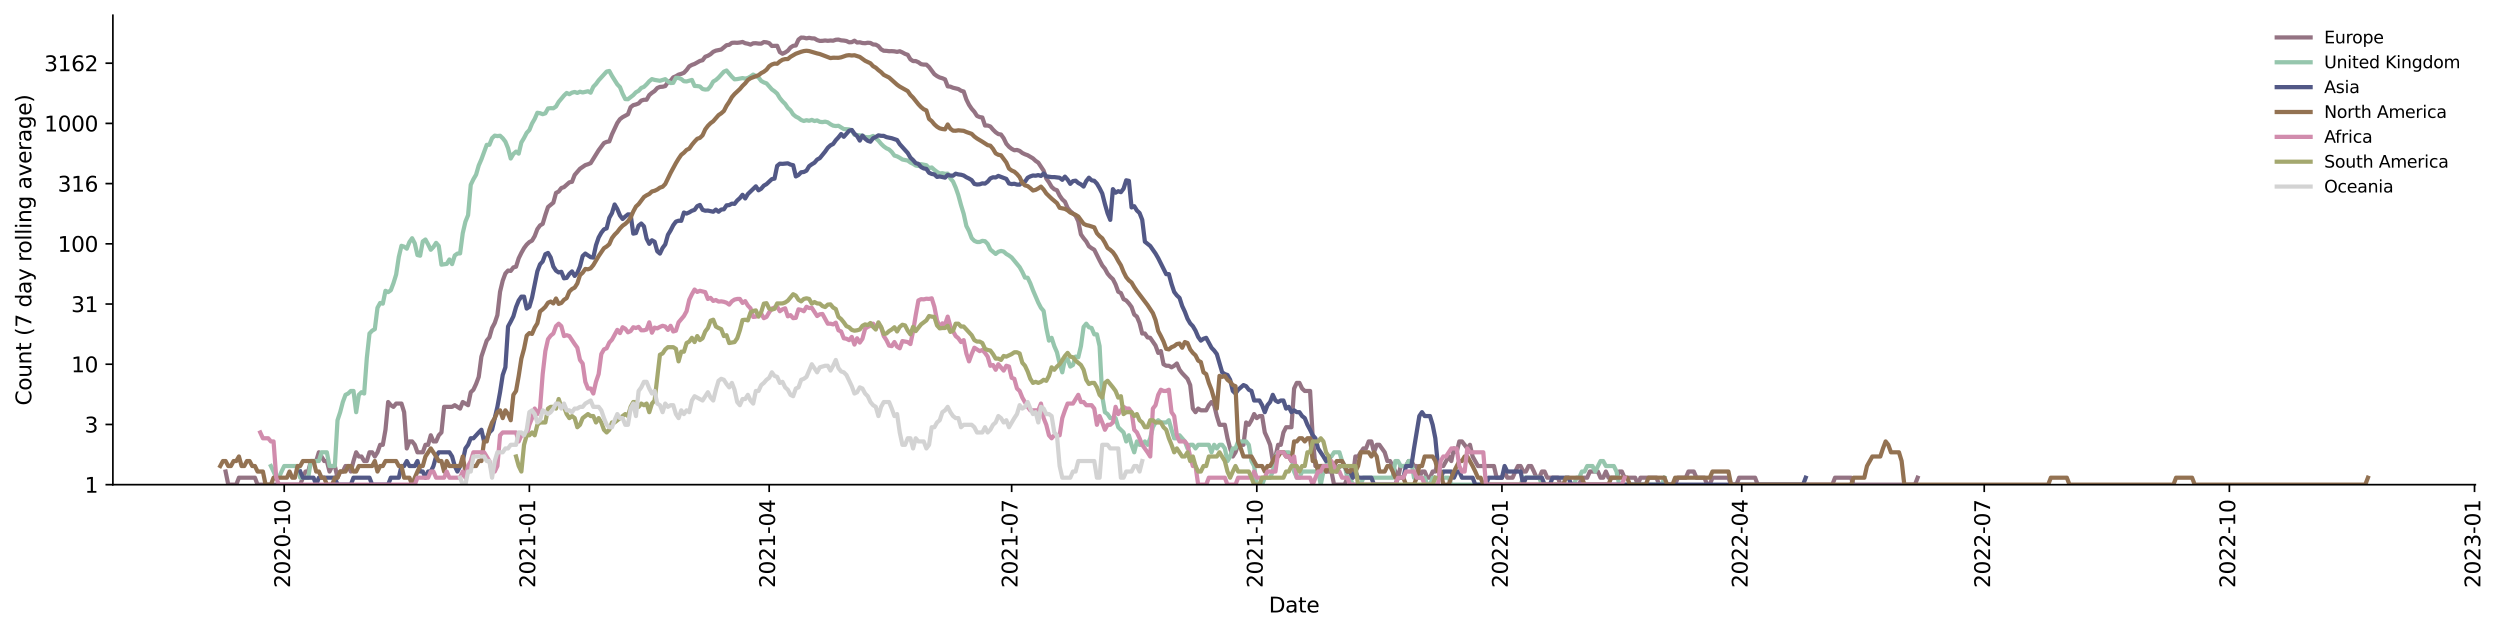 <?xml version="1.0" encoding="utf-8" standalone="no"?>
<!DOCTYPE svg PUBLIC "-//W3C//DTD SVG 1.1//EN"
  "http://www.w3.org/Graphics/SVG/1.1/DTD/svg11.dtd">
<svg xmlns:xlink="http://www.w3.org/1999/xlink" width="1180.99pt" height="298.621pt" viewBox="0 0 1180.99 298.621" xmlns="http://www.w3.org/2000/svg" version="1.1">
 <defs>
  <style type="text/css">*{stroke-linejoin: round; stroke-linecap: butt}</style>
 </defs>
 <g id="figure_1">
  <g id="patch_1">
   <path d="M 0 298.621 
L 1180.99 298.621 
L 1180.99 0 
L 0 0 
z
" style="fill: #ffffff"/>
  </g>
  <g id="axes_1">
   <g id="patch_2">
    <path d="M 53.328 228.96 
L 1169.328 228.96 
L 1169.328 7.2 
L 53.328 7.2 
z
" style="fill: #ffffff"/>
   </g>
   <g id="matplotlib.axis_1">
    <g id="xtick_1">
     <g id="line2d_1">
      <defs>
       <path id="m4382049210" d="M 0 0 
L 0 3.5 
" style="stroke: #000000; stroke-width: 0.8"/>
      </defs>
      <g>
       <use xlink:href="#m4382049210" x="134.265" y="228.96" style="stroke: #000000; stroke-width: 0.8"/>
      </g>
     </g>
     <g id="text_1">
      <!-- 2020-10 -->
      <g transform="translate(137.025 277.743)rotate(-90)scale(0.1 -0.1)">
       <defs>
        <path id="DejaVuSans-32" d="M 1228 531 
L 3431 531 
L 3431 0 
L 469 0 
L 469 531 
Q 828 903 1448 1529 
Q 2069 2156 2228 2338 
Q 2531 2678 2651 2914 
Q 2772 3150 2772 3378 
Q 2772 3750 2511 3984 
Q 2250 4219 1831 4219 
Q 1534 4219 1204 4116 
Q 875 4013 500 3803 
L 500 4441 
Q 881 4594 1212 4672 
Q 1544 4750 1819 4750 
Q 2544 4750 2975 4387 
Q 3406 4025 3406 3419 
Q 3406 3131 3298 2873 
Q 3191 2616 2906 2266 
Q 2828 2175 2409 1742 
Q 1991 1309 1228 531 
z
" transform="scale(0.016)"/>
        <path id="DejaVuSans-30" d="M 2034 4250 
Q 1547 4250 1301 3770 
Q 1056 3291 1056 2328 
Q 1056 1369 1301 889 
Q 1547 409 2034 409 
Q 2525 409 2770 889 
Q 3016 1369 3016 2328 
Q 3016 3291 2770 3770 
Q 2525 4250 2034 4250 
z
M 2034 4750 
Q 2819 4750 3233 4129 
Q 3647 3509 3647 2328 
Q 3647 1150 3233 529 
Q 2819 -91 2034 -91 
Q 1250 -91 836 529 
Q 422 1150 422 2328 
Q 422 3509 836 4129 
Q 1250 4750 2034 4750 
z
" transform="scale(0.016)"/>
        <path id="DejaVuSans-2d" d="M 313 2009 
L 1997 2009 
L 1997 1497 
L 313 1497 
L 313 2009 
z
" transform="scale(0.016)"/>
        <path id="DejaVuSans-31" d="M 794 531 
L 1825 531 
L 1825 4091 
L 703 3866 
L 703 4441 
L 1819 4666 
L 2450 4666 
L 2450 531 
L 3481 531 
L 3481 0 
L 794 0 
L 794 531 
z
" transform="scale(0.016)"/>
       </defs>
       <use xlink:href="#DejaVuSans-32"/>
       <use xlink:href="#DejaVuSans-30" x="63.623"/>
       <use xlink:href="#DejaVuSans-32" x="127.246"/>
       <use xlink:href="#DejaVuSans-30" x="190.869"/>
       <use xlink:href="#DejaVuSans-2d" x="254.492"/>
       <use xlink:href="#DejaVuSans-31" x="290.576"/>
       <use xlink:href="#DejaVuSans-30" x="354.199"/>
      </g>
     </g>
    </g>
    <g id="xtick_2">
     <g id="line2d_2">
      <g>
       <use xlink:href="#m4382049210" x="250.069" y="228.96" style="stroke: #000000; stroke-width: 0.8"/>
      </g>
     </g>
     <g id="text_2">
      <!-- 2021-01 -->
      <g transform="translate(252.829 277.743)rotate(-90)scale(0.1 -0.1)">
       <use xlink:href="#DejaVuSans-32"/>
       <use xlink:href="#DejaVuSans-30" x="63.623"/>
       <use xlink:href="#DejaVuSans-32" x="127.246"/>
       <use xlink:href="#DejaVuSans-31" x="190.869"/>
       <use xlink:href="#DejaVuSans-2d" x="254.492"/>
       <use xlink:href="#DejaVuSans-30" x="290.576"/>
       <use xlink:href="#DejaVuSans-31" x="354.199"/>
      </g>
     </g>
    </g>
    <g id="xtick_3">
     <g id="line2d_3">
      <g>
       <use xlink:href="#m4382049210" x="363.356" y="228.96" style="stroke: #000000; stroke-width: 0.8"/>
      </g>
     </g>
     <g id="text_3">
      <!-- 2021-04 -->
      <g transform="translate(366.115 277.743)rotate(-90)scale(0.1 -0.1)">
       <defs>
        <path id="DejaVuSans-34" d="M 2419 4116 
L 825 1625 
L 2419 1625 
L 2419 4116 
z
M 2253 4666 
L 3047 4666 
L 3047 1625 
L 3713 1625 
L 3713 1100 
L 3047 1100 
L 3047 0 
L 2419 0 
L 2419 1100 
L 313 1100 
L 313 1709 
L 2253 4666 
z
" transform="scale(0.016)"/>
       </defs>
       <use xlink:href="#DejaVuSans-32"/>
       <use xlink:href="#DejaVuSans-30" x="63.623"/>
       <use xlink:href="#DejaVuSans-32" x="127.246"/>
       <use xlink:href="#DejaVuSans-31" x="190.869"/>
       <use xlink:href="#DejaVuSans-2d" x="254.492"/>
       <use xlink:href="#DejaVuSans-30" x="290.576"/>
       <use xlink:href="#DejaVuSans-34" x="354.199"/>
      </g>
     </g>
    </g>
    <g id="xtick_4">
     <g id="line2d_4">
      <g>
       <use xlink:href="#m4382049210" x="477.902" y="228.96" style="stroke: #000000; stroke-width: 0.8"/>
      </g>
     </g>
     <g id="text_4">
      <!-- 2021-07 -->
      <g transform="translate(480.661 277.743)rotate(-90)scale(0.1 -0.1)">
       <defs>
        <path id="DejaVuSans-37" d="M 525 4666 
L 3525 4666 
L 3525 4397 
L 1831 0 
L 1172 0 
L 2766 4134 
L 525 4134 
L 525 4666 
z
" transform="scale(0.016)"/>
       </defs>
       <use xlink:href="#DejaVuSans-32"/>
       <use xlink:href="#DejaVuSans-30" x="63.623"/>
       <use xlink:href="#DejaVuSans-32" x="127.246"/>
       <use xlink:href="#DejaVuSans-31" x="190.869"/>
       <use xlink:href="#DejaVuSans-2d" x="254.492"/>
       <use xlink:href="#DejaVuSans-30" x="290.576"/>
       <use xlink:href="#DejaVuSans-37" x="354.199"/>
      </g>
     </g>
    </g>
    <g id="xtick_5">
     <g id="line2d_5">
      <g>
       <use xlink:href="#m4382049210" x="593.706" y="228.96" style="stroke: #000000; stroke-width: 0.8"/>
      </g>
     </g>
     <g id="text_5">
      <!-- 2021-10 -->
      <g transform="translate(596.465 277.743)rotate(-90)scale(0.1 -0.1)">
       <use xlink:href="#DejaVuSans-32"/>
       <use xlink:href="#DejaVuSans-30" x="63.623"/>
       <use xlink:href="#DejaVuSans-32" x="127.246"/>
       <use xlink:href="#DejaVuSans-31" x="190.869"/>
       <use xlink:href="#DejaVuSans-2d" x="254.492"/>
       <use xlink:href="#DejaVuSans-31" x="290.576"/>
       <use xlink:href="#DejaVuSans-30" x="354.199"/>
      </g>
     </g>
    </g>
    <g id="xtick_6">
     <g id="line2d_6">
      <g>
       <use xlink:href="#m4382049210" x="709.51" y="228.96" style="stroke: #000000; stroke-width: 0.8"/>
      </g>
     </g>
     <g id="text_6">
      <!-- 2022-01 -->
      <g transform="translate(712.269 277.743)rotate(-90)scale(0.1 -0.1)">
       <use xlink:href="#DejaVuSans-32"/>
       <use xlink:href="#DejaVuSans-30" x="63.623"/>
       <use xlink:href="#DejaVuSans-32" x="127.246"/>
       <use xlink:href="#DejaVuSans-32" x="190.869"/>
       <use xlink:href="#DejaVuSans-2d" x="254.492"/>
       <use xlink:href="#DejaVuSans-30" x="290.576"/>
       <use xlink:href="#DejaVuSans-31" x="354.199"/>
      </g>
     </g>
    </g>
    <g id="xtick_7">
     <g id="line2d_7">
      <g>
       <use xlink:href="#m4382049210" x="822.797" y="228.96" style="stroke: #000000; stroke-width: 0.8"/>
      </g>
     </g>
     <g id="text_7">
      <!-- 2022-04 -->
      <g transform="translate(825.556 277.743)rotate(-90)scale(0.1 -0.1)">
       <use xlink:href="#DejaVuSans-32"/>
       <use xlink:href="#DejaVuSans-30" x="63.623"/>
       <use xlink:href="#DejaVuSans-32" x="127.246"/>
       <use xlink:href="#DejaVuSans-32" x="190.869"/>
       <use xlink:href="#DejaVuSans-2d" x="254.492"/>
       <use xlink:href="#DejaVuSans-30" x="290.576"/>
       <use xlink:href="#DejaVuSans-34" x="354.199"/>
      </g>
     </g>
    </g>
    <g id="xtick_8">
     <g id="line2d_8">
      <g>
       <use xlink:href="#m4382049210" x="937.342" y="228.96" style="stroke: #000000; stroke-width: 0.8"/>
      </g>
     </g>
     <g id="text_8">
      <!-- 2022-07 -->
      <g transform="translate(940.101 277.743)rotate(-90)scale(0.1 -0.1)">
       <use xlink:href="#DejaVuSans-32"/>
       <use xlink:href="#DejaVuSans-30" x="63.623"/>
       <use xlink:href="#DejaVuSans-32" x="127.246"/>
       <use xlink:href="#DejaVuSans-32" x="190.869"/>
       <use xlink:href="#DejaVuSans-2d" x="254.492"/>
       <use xlink:href="#DejaVuSans-30" x="290.576"/>
       <use xlink:href="#DejaVuSans-37" x="354.199"/>
      </g>
     </g>
    </g>
    <g id="xtick_9">
     <g id="line2d_9">
      <g>
       <use xlink:href="#m4382049210" x="1053.146" y="228.96" style="stroke: #000000; stroke-width: 0.8"/>
      </g>
     </g>
     <g id="text_9">
      <!-- 2022-10 -->
      <g transform="translate(1055.906 277.743)rotate(-90)scale(0.1 -0.1)">
       <use xlink:href="#DejaVuSans-32"/>
       <use xlink:href="#DejaVuSans-30" x="63.623"/>
       <use xlink:href="#DejaVuSans-32" x="127.246"/>
       <use xlink:href="#DejaVuSans-32" x="190.869"/>
       <use xlink:href="#DejaVuSans-2d" x="254.492"/>
       <use xlink:href="#DejaVuSans-31" x="290.576"/>
       <use xlink:href="#DejaVuSans-30" x="354.199"/>
      </g>
     </g>
    </g>
    <g id="xtick_10">
     <g id="line2d_10">
      <g>
       <use xlink:href="#m4382049210" x="1168.951" y="228.96" style="stroke: #000000; stroke-width: 0.8"/>
      </g>
     </g>
     <g id="text_10">
      <!-- 2023-01 -->
      <g transform="translate(1171.71 277.743)rotate(-90)scale(0.1 -0.1)">
       <defs>
        <path id="DejaVuSans-33" d="M 2597 2516 
Q 3050 2419 3304 2112 
Q 3559 1806 3559 1356 
Q 3559 666 3084 287 
Q 2609 -91 1734 -91 
Q 1441 -91 1130 -33 
Q 819 25 488 141 
L 488 750 
Q 750 597 1062 519 
Q 1375 441 1716 441 
Q 2309 441 2620 675 
Q 2931 909 2931 1356 
Q 2931 1769 2642 2001 
Q 2353 2234 1838 2234 
L 1294 2234 
L 1294 2753 
L 1863 2753 
Q 2328 2753 2575 2939 
Q 2822 3125 2822 3475 
Q 2822 3834 2567 4026 
Q 2313 4219 1838 4219 
Q 1578 4219 1281 4162 
Q 984 4106 628 3988 
L 628 4550 
Q 988 4650 1302 4700 
Q 1616 4750 1894 4750 
Q 2613 4750 3031 4423 
Q 3450 4097 3450 3541 
Q 3450 3153 3228 2886 
Q 3006 2619 2597 2516 
z
" transform="scale(0.016)"/>
       </defs>
       <use xlink:href="#DejaVuSans-32"/>
       <use xlink:href="#DejaVuSans-30" x="63.623"/>
       <use xlink:href="#DejaVuSans-32" x="127.246"/>
       <use xlink:href="#DejaVuSans-33" x="190.869"/>
       <use xlink:href="#DejaVuSans-2d" x="254.492"/>
       <use xlink:href="#DejaVuSans-30" x="290.576"/>
       <use xlink:href="#DejaVuSans-31" x="354.199"/>
      </g>
     </g>
    </g>
    <g id="text_11">
     <!-- Date -->
     <g transform="translate(599.377 289.341)scale(0.1 -0.1)">
      <defs>
       <path id="DejaVuSans-44" d="M 1259 4147 
L 1259 519 
L 2022 519 
Q 2988 519 3436 956 
Q 3884 1394 3884 2338 
Q 3884 3275 3436 3711 
Q 2988 4147 2022 4147 
L 1259 4147 
z
M 628 4666 
L 1925 4666 
Q 3281 4666 3915 4102 
Q 4550 3538 4550 2338 
Q 4550 1131 3912 565 
Q 3275 0 1925 0 
L 628 0 
L 628 4666 
z
" transform="scale(0.016)"/>
       <path id="DejaVuSans-61" d="M 2194 1759 
Q 1497 1759 1228 1600 
Q 959 1441 959 1056 
Q 959 750 1161 570 
Q 1363 391 1709 391 
Q 2188 391 2477 730 
Q 2766 1069 2766 1631 
L 2766 1759 
L 2194 1759 
z
M 3341 1997 
L 3341 0 
L 2766 0 
L 2766 531 
Q 2569 213 2275 61 
Q 1981 -91 1556 -91 
Q 1019 -91 701 211 
Q 384 513 384 1019 
Q 384 1609 779 1909 
Q 1175 2209 1959 2209 
L 2766 2209 
L 2766 2266 
Q 2766 2663 2505 2880 
Q 2244 3097 1772 3097 
Q 1472 3097 1187 3025 
Q 903 2953 641 2809 
L 641 3341 
Q 956 3463 1253 3523 
Q 1550 3584 1831 3584 
Q 2591 3584 2966 3190 
Q 3341 2797 3341 1997 
z
" transform="scale(0.016)"/>
       <path id="DejaVuSans-74" d="M 1172 4494 
L 1172 3500 
L 2356 3500 
L 2356 3053 
L 1172 3053 
L 1172 1153 
Q 1172 725 1289 603 
Q 1406 481 1766 481 
L 2356 481 
L 2356 0 
L 1766 0 
Q 1100 0 847 248 
Q 594 497 594 1153 
L 594 3053 
L 172 3053 
L 172 3500 
L 594 3500 
L 594 4494 
L 1172 4494 
z
" transform="scale(0.016)"/>
       <path id="DejaVuSans-65" d="M 3597 1894 
L 3597 1613 
L 953 1613 
Q 991 1019 1311 708 
Q 1631 397 2203 397 
Q 2534 397 2845 478 
Q 3156 559 3463 722 
L 3463 178 
Q 3153 47 2828 -22 
Q 2503 -91 2169 -91 
Q 1331 -91 842 396 
Q 353 884 353 1716 
Q 353 2575 817 3079 
Q 1281 3584 2069 3584 
Q 2775 3584 3186 3129 
Q 3597 2675 3597 1894 
z
M 3022 2063 
Q 3016 2534 2758 2815 
Q 2500 3097 2075 3097 
Q 1594 3097 1305 2825 
Q 1016 2553 972 2059 
L 3022 2063 
z
" transform="scale(0.016)"/>
      </defs>
      <use xlink:href="#DejaVuSans-44"/>
      <use xlink:href="#DejaVuSans-61" x="77.002"/>
      <use xlink:href="#DejaVuSans-74" x="138.281"/>
      <use xlink:href="#DejaVuSans-65" x="177.49"/>
     </g>
    </g>
   </g>
   <g id="matplotlib.axis_2">
    <g id="ytick_1">
     <g id="line2d_11">
      <defs>
       <path id="m20e0d4dfa3" d="M 0 0 
L -3.5 0 
" style="stroke: #000000; stroke-width: 0.8"/>
      </defs>
      <g>
       <use xlink:href="#m20e0d4dfa3" x="53.328" y="228.96" style="stroke: #000000; stroke-width: 0.8"/>
      </g>
     </g>
     <g id="text_12">
      <!-- 1 -->
      <g transform="translate(39.966 232.759)scale(0.1 -0.1)">
       <use xlink:href="#DejaVuSans-31"/>
      </g>
     </g>
    </g>
    <g id="ytick_2">
     <g id="line2d_12">
      <g>
       <use xlink:href="#m20e0d4dfa3" x="53.328" y="200.516" style="stroke: #000000; stroke-width: 0.8"/>
      </g>
     </g>
     <g id="text_13">
      <!-- 3 -->
      <g transform="translate(39.966 204.315)scale(0.1 -0.1)">
       <use xlink:href="#DejaVuSans-33"/>
      </g>
     </g>
    </g>
    <g id="ytick_3">
     <g id="line2d_13">
      <g>
       <use xlink:href="#m20e0d4dfa3" x="53.328" y="172.071" style="stroke: #000000; stroke-width: 0.8"/>
      </g>
     </g>
     <g id="text_14">
      <!-- 10 -->
      <g transform="translate(33.603 175.87)scale(0.1 -0.1)">
       <use xlink:href="#DejaVuSans-31"/>
       <use xlink:href="#DejaVuSans-30" x="63.623"/>
      </g>
     </g>
    </g>
    <g id="ytick_4">
     <g id="line2d_14">
      <g>
       <use xlink:href="#m20e0d4dfa3" x="53.328" y="143.627" style="stroke: #000000; stroke-width: 0.8"/>
      </g>
     </g>
     <g id="text_15">
      <!-- 31 -->
      <g transform="translate(33.603 147.426)scale(0.1 -0.1)">
       <use xlink:href="#DejaVuSans-33"/>
       <use xlink:href="#DejaVuSans-31" x="63.623"/>
      </g>
     </g>
    </g>
    <g id="ytick_5">
     <g id="line2d_15">
      <g>
       <use xlink:href="#m20e0d4dfa3" x="53.328" y="115.182" style="stroke: #000000; stroke-width: 0.8"/>
      </g>
     </g>
     <g id="text_16">
      <!-- 100 -->
      <g transform="translate(27.241 118.981)scale(0.1 -0.1)">
       <use xlink:href="#DejaVuSans-31"/>
       <use xlink:href="#DejaVuSans-30" x="63.623"/>
       <use xlink:href="#DejaVuSans-30" x="127.246"/>
      </g>
     </g>
    </g>
    <g id="ytick_6">
     <g id="line2d_16">
      <g>
       <use xlink:href="#m20e0d4dfa3" x="53.328" y="86.738" style="stroke: #000000; stroke-width: 0.8"/>
      </g>
     </g>
     <g id="text_17">
      <!-- 316 -->
      <g transform="translate(27.241 90.537)scale(0.1 -0.1)">
       <defs>
        <path id="DejaVuSans-36" d="M 2113 2584 
Q 1688 2584 1439 2293 
Q 1191 2003 1191 1497 
Q 1191 994 1439 701 
Q 1688 409 2113 409 
Q 2538 409 2786 701 
Q 3034 994 3034 1497 
Q 3034 2003 2786 2293 
Q 2538 2584 2113 2584 
z
M 3366 4563 
L 3366 3988 
Q 3128 4100 2886 4159 
Q 2644 4219 2406 4219 
Q 1781 4219 1451 3797 
Q 1122 3375 1075 2522 
Q 1259 2794 1537 2939 
Q 1816 3084 2150 3084 
Q 2853 3084 3261 2657 
Q 3669 2231 3669 1497 
Q 3669 778 3244 343 
Q 2819 -91 2113 -91 
Q 1303 -91 875 529 
Q 447 1150 447 2328 
Q 447 3434 972 4092 
Q 1497 4750 2381 4750 
Q 2619 4750 2861 4703 
Q 3103 4656 3366 4563 
z
" transform="scale(0.016)"/>
       </defs>
       <use xlink:href="#DejaVuSans-33"/>
       <use xlink:href="#DejaVuSans-31" x="63.623"/>
       <use xlink:href="#DejaVuSans-36" x="127.246"/>
      </g>
     </g>
    </g>
    <g id="ytick_7">
     <g id="line2d_17">
      <g>
       <use xlink:href="#m20e0d4dfa3" x="53.328" y="58.293" style="stroke: #000000; stroke-width: 0.8"/>
      </g>
     </g>
     <g id="text_18">
      <!-- 1000 -->
      <g transform="translate(20.878 62.092)scale(0.1 -0.1)">
       <use xlink:href="#DejaVuSans-31"/>
       <use xlink:href="#DejaVuSans-30" x="63.623"/>
       <use xlink:href="#DejaVuSans-30" x="127.246"/>
       <use xlink:href="#DejaVuSans-30" x="190.869"/>
      </g>
     </g>
    </g>
    <g id="ytick_8">
     <g id="line2d_18">
      <g>
       <use xlink:href="#m20e0d4dfa3" x="53.328" y="29.849" style="stroke: #000000; stroke-width: 0.8"/>
      </g>
     </g>
     <g id="text_19">
      <!-- 3162 -->
      <g transform="translate(20.878 33.648)scale(0.1 -0.1)">
       <use xlink:href="#DejaVuSans-33"/>
       <use xlink:href="#DejaVuSans-31" x="63.623"/>
       <use xlink:href="#DejaVuSans-36" x="127.246"/>
       <use xlink:href="#DejaVuSans-32" x="190.869"/>
      </g>
     </g>
    </g>
    <g id="text_20">
     <!-- Count (7 day rolling average) -->
     <g transform="translate(14.798 191.548)rotate(-90)scale(0.1 -0.1)">
      <defs>
       <path id="DejaVuSans-43" d="M 4122 4306 
L 4122 3641 
Q 3803 3938 3442 4084 
Q 3081 4231 2675 4231 
Q 1875 4231 1450 3742 
Q 1025 3253 1025 2328 
Q 1025 1406 1450 917 
Q 1875 428 2675 428 
Q 3081 428 3442 575 
Q 3803 722 4122 1019 
L 4122 359 
Q 3791 134 3420 21 
Q 3050 -91 2638 -91 
Q 1578 -91 968 557 
Q 359 1206 359 2328 
Q 359 3453 968 4101 
Q 1578 4750 2638 4750 
Q 3056 4750 3426 4639 
Q 3797 4528 4122 4306 
z
" transform="scale(0.016)"/>
       <path id="DejaVuSans-6f" d="M 1959 3097 
Q 1497 3097 1228 2736 
Q 959 2375 959 1747 
Q 959 1119 1226 758 
Q 1494 397 1959 397 
Q 2419 397 2687 759 
Q 2956 1122 2956 1747 
Q 2956 2369 2687 2733 
Q 2419 3097 1959 3097 
z
M 1959 3584 
Q 2709 3584 3137 3096 
Q 3566 2609 3566 1747 
Q 3566 888 3137 398 
Q 2709 -91 1959 -91 
Q 1206 -91 779 398 
Q 353 888 353 1747 
Q 353 2609 779 3096 
Q 1206 3584 1959 3584 
z
" transform="scale(0.016)"/>
       <path id="DejaVuSans-75" d="M 544 1381 
L 544 3500 
L 1119 3500 
L 1119 1403 
Q 1119 906 1312 657 
Q 1506 409 1894 409 
Q 2359 409 2629 706 
Q 2900 1003 2900 1516 
L 2900 3500 
L 3475 3500 
L 3475 0 
L 2900 0 
L 2900 538 
Q 2691 219 2414 64 
Q 2138 -91 1772 -91 
Q 1169 -91 856 284 
Q 544 659 544 1381 
z
M 1991 3584 
L 1991 3584 
z
" transform="scale(0.016)"/>
       <path id="DejaVuSans-6e" d="M 3513 2113 
L 3513 0 
L 2938 0 
L 2938 2094 
Q 2938 2591 2744 2837 
Q 2550 3084 2163 3084 
Q 1697 3084 1428 2787 
Q 1159 2491 1159 1978 
L 1159 0 
L 581 0 
L 581 3500 
L 1159 3500 
L 1159 2956 
Q 1366 3272 1645 3428 
Q 1925 3584 2291 3584 
Q 2894 3584 3203 3211 
Q 3513 2838 3513 2113 
z
" transform="scale(0.016)"/>
       <path id="DejaVuSans-20" transform="scale(0.016)"/>
       <path id="DejaVuSans-28" d="M 1984 4856 
Q 1566 4138 1362 3434 
Q 1159 2731 1159 2009 
Q 1159 1288 1364 580 
Q 1569 -128 1984 -844 
L 1484 -844 
Q 1016 -109 783 600 
Q 550 1309 550 2009 
Q 550 2706 781 3412 
Q 1013 4119 1484 4856 
L 1984 4856 
z
" transform="scale(0.016)"/>
       <path id="DejaVuSans-64" d="M 2906 2969 
L 2906 4863 
L 3481 4863 
L 3481 0 
L 2906 0 
L 2906 525 
Q 2725 213 2448 61 
Q 2172 -91 1784 -91 
Q 1150 -91 751 415 
Q 353 922 353 1747 
Q 353 2572 751 3078 
Q 1150 3584 1784 3584 
Q 2172 3584 2448 3432 
Q 2725 3281 2906 2969 
z
M 947 1747 
Q 947 1113 1208 752 
Q 1469 391 1925 391 
Q 2381 391 2643 752 
Q 2906 1113 2906 1747 
Q 2906 2381 2643 2742 
Q 2381 3103 1925 3103 
Q 1469 3103 1208 2742 
Q 947 2381 947 1747 
z
" transform="scale(0.016)"/>
       <path id="DejaVuSans-79" d="M 2059 -325 
Q 1816 -950 1584 -1140 
Q 1353 -1331 966 -1331 
L 506 -1331 
L 506 -850 
L 844 -850 
Q 1081 -850 1212 -737 
Q 1344 -625 1503 -206 
L 1606 56 
L 191 3500 
L 800 3500 
L 1894 763 
L 2988 3500 
L 3597 3500 
L 2059 -325 
z
" transform="scale(0.016)"/>
       <path id="DejaVuSans-72" d="M 2631 2963 
Q 2534 3019 2420 3045 
Q 2306 3072 2169 3072 
Q 1681 3072 1420 2755 
Q 1159 2438 1159 1844 
L 1159 0 
L 581 0 
L 581 3500 
L 1159 3500 
L 1159 2956 
Q 1341 3275 1631 3429 
Q 1922 3584 2338 3584 
Q 2397 3584 2469 3576 
Q 2541 3569 2628 3553 
L 2631 2963 
z
" transform="scale(0.016)"/>
       <path id="DejaVuSans-6c" d="M 603 4863 
L 1178 4863 
L 1178 0 
L 603 0 
L 603 4863 
z
" transform="scale(0.016)"/>
       <path id="DejaVuSans-69" d="M 603 3500 
L 1178 3500 
L 1178 0 
L 603 0 
L 603 3500 
z
M 603 4863 
L 1178 4863 
L 1178 4134 
L 603 4134 
L 603 4863 
z
" transform="scale(0.016)"/>
       <path id="DejaVuSans-67" d="M 2906 1791 
Q 2906 2416 2648 2759 
Q 2391 3103 1925 3103 
Q 1463 3103 1205 2759 
Q 947 2416 947 1791 
Q 947 1169 1205 825 
Q 1463 481 1925 481 
Q 2391 481 2648 825 
Q 2906 1169 2906 1791 
z
M 3481 434 
Q 3481 -459 3084 -895 
Q 2688 -1331 1869 -1331 
Q 1566 -1331 1297 -1286 
Q 1028 -1241 775 -1147 
L 775 -588 
Q 1028 -725 1275 -790 
Q 1522 -856 1778 -856 
Q 2344 -856 2625 -561 
Q 2906 -266 2906 331 
L 2906 616 
Q 2728 306 2450 153 
Q 2172 0 1784 0 
Q 1141 0 747 490 
Q 353 981 353 1791 
Q 353 2603 747 3093 
Q 1141 3584 1784 3584 
Q 2172 3584 2450 3431 
Q 2728 3278 2906 2969 
L 2906 3500 
L 3481 3500 
L 3481 434 
z
" transform="scale(0.016)"/>
       <path id="DejaVuSans-76" d="M 191 3500 
L 800 3500 
L 1894 563 
L 2988 3500 
L 3597 3500 
L 2284 0 
L 1503 0 
L 191 3500 
z
" transform="scale(0.016)"/>
       <path id="DejaVuSans-29" d="M 513 4856 
L 1013 4856 
Q 1481 4119 1714 3412 
Q 1947 2706 1947 2009 
Q 1947 1309 1714 600 
Q 1481 -109 1013 -844 
L 513 -844 
Q 928 -128 1133 580 
Q 1338 1288 1338 2009 
Q 1338 2731 1133 3434 
Q 928 4138 513 4856 
z
" transform="scale(0.016)"/>
      </defs>
      <use xlink:href="#DejaVuSans-43"/>
      <use xlink:href="#DejaVuSans-6f" x="69.824"/>
      <use xlink:href="#DejaVuSans-75" x="131.006"/>
      <use xlink:href="#DejaVuSans-6e" x="194.385"/>
      <use xlink:href="#DejaVuSans-74" x="257.764"/>
      <use xlink:href="#DejaVuSans-20" x="296.973"/>
      <use xlink:href="#DejaVuSans-28" x="328.76"/>
      <use xlink:href="#DejaVuSans-37" x="367.773"/>
      <use xlink:href="#DejaVuSans-20" x="431.396"/>
      <use xlink:href="#DejaVuSans-64" x="463.184"/>
      <use xlink:href="#DejaVuSans-61" x="526.66"/>
      <use xlink:href="#DejaVuSans-79" x="587.939"/>
      <use xlink:href="#DejaVuSans-20" x="647.119"/>
      <use xlink:href="#DejaVuSans-72" x="678.906"/>
      <use xlink:href="#DejaVuSans-6f" x="717.77"/>
      <use xlink:href="#DejaVuSans-6c" x="778.951"/>
      <use xlink:href="#DejaVuSans-6c" x="806.734"/>
      <use xlink:href="#DejaVuSans-69" x="834.518"/>
      <use xlink:href="#DejaVuSans-6e" x="862.301"/>
      <use xlink:href="#DejaVuSans-67" x="925.68"/>
      <use xlink:href="#DejaVuSans-20" x="989.156"/>
      <use xlink:href="#DejaVuSans-61" x="1020.943"/>
      <use xlink:href="#DejaVuSans-76" x="1082.223"/>
      <use xlink:href="#DejaVuSans-65" x="1141.402"/>
      <use xlink:href="#DejaVuSans-72" x="1202.926"/>
      <use xlink:href="#DejaVuSans-61" x="1244.039"/>
      <use xlink:href="#DejaVuSans-67" x="1305.318"/>
      <use xlink:href="#DejaVuSans-65" x="1368.795"/>
      <use xlink:href="#DejaVuSans-29" x="1430.318"/>
     </g>
    </g>
   </g>
   <g id="line2d_19">
    <path d="M 106.573 222.751 
L 107.832 228.96 
L 111.608 228.96 
L 112.867 225.661 
L 120.419 225.661 
L 121.678 228.96 
L 141.818 228.96 
L 143.076 225.661 
L 144.335 222.751 
L 145.594 222.751 
L 146.853 217.793 
L 149.37 217.793 
L 150.629 213.666 
L 153.146 217.793 
L 154.405 217.793 
L 155.664 222.751 
L 156.923 220.148 
L 158.181 220.148 
L 159.44 225.661 
L 160.699 222.751 
L 161.957 222.751 
L 163.216 220.148 
L 164.475 220.148 
L 165.734 222.751 
L 166.992 217.793 
L 168.251 213.666 
L 169.51 215.643 
L 170.769 215.643 
L 172.027 217.793 
L 173.286 217.793 
L 174.545 213.666 
L 175.804 213.666 
L 177.062 215.643 
L 178.321 213.666 
L 179.58 210.13 
L 180.839 210.13 
L 182.097 203.022 
L 183.356 189.912 
L 184.615 191.41 
L 185.874 192.195 
L 187.132 190.65 
L 189.65 190.65 
L 190.909 194.709 
L 192.167 211.835 
L 193.426 208.536 
L 194.685 208.536 
L 195.944 210.13 
L 197.202 213.666 
L 199.72 213.666 
L 200.978 210.13 
L 202.237 210.13 
L 203.496 205.626 
L 204.755 208.536 
L 206.013 208.536 
L 207.272 205.626 
L 208.531 204.29 
L 209.79 192.195 
L 213.566 192.195 
L 214.825 191.41 
L 217.342 193.005 
L 218.601 189.912 
L 221.118 191.41 
L 222.377 185.287 
L 223.636 184.11 
L 224.895 181.393 
L 226.153 178.029 
L 227.412 168.465 
L 229.93 160.904 
L 231.188 159.38 
L 232.447 154.946 
L 233.706 152.591 
L 234.964 148.874 
L 236.223 137.82 
L 237.482 132.591 
L 238.741 129.194 
L 239.999 127.803 
L 241.258 127.98 
L 242.517 126.319 
L 243.776 125.989 
L 245.034 122.009 
L 246.293 119.448 
L 247.552 117.204 
L 248.811 115.538 
L 250.069 114.349 
L 251.328 113.676 
L 252.587 111.546 
L 253.846 108.243 
L 255.104 106.494 
L 256.363 105.76 
L 257.622 101.558 
L 258.881 97.793 
L 261.398 95.734 
L 262.657 91.131 
L 263.916 90.486 
L 265.174 88.828 
L 266.433 88.395 
L 268.951 86.138 
L 270.209 85.888 
L 271.468 82.639 
L 273.985 79.718 
L 276.503 77.998 
L 277.762 77.594 
L 279.02 77.067 
L 282.797 70.973 
L 285.314 67.574 
L 286.573 67.025 
L 287.832 66.795 
L 289.09 63.451 
L 291.608 58.096 
L 292.867 56.3 
L 294.125 55.342 
L 296.643 53.986 
L 297.902 50.649 
L 299.16 49.662 
L 300.419 49.353 
L 301.678 48.859 
L 302.937 47.518 
L 304.195 47.135 
L 305.454 47.104 
L 306.713 44.915 
L 307.971 43.857 
L 309.23 43.001 
L 310.489 41.59 
L 311.748 41.059 
L 313.006 40.976 
L 314.265 40.656 
L 315.524 38.752 
L 316.783 38.172 
L 318.041 36.546 
L 319.3 36.022 
L 320.559 35.255 
L 321.818 34.891 
L 323.076 34.391 
L 324.335 33.076 
L 325.594 31.353 
L 326.853 30.66 
L 328.111 30.208 
L 330.629 28.789 
L 331.888 28.45 
L 333.146 26.805 
L 334.405 26.345 
L 335.664 25.592 
L 336.923 24.477 
L 338.181 23.919 
L 340.699 23.406 
L 343.216 21.348 
L 344.475 21.165 
L 345.734 20.236 
L 346.992 20.157 
L 348.251 20.228 
L 349.51 20.08 
L 350.769 19.817 
L 352.027 20.413 
L 353.286 20.66 
L 354.545 21.085 
L 355.804 20.455 
L 357.062 20.409 
L 358.321 20.592 
L 359.58 20.627 
L 360.839 19.868 
L 362.097 19.992 
L 363.356 20.369 
L 364.615 21.705 
L 367.132 21.639 
L 368.391 24.612 
L 369.65 25.387 
L 370.909 24.799 
L 372.167 23.959 
L 373.426 22.454 
L 374.685 21.656 
L 375.944 21.473 
L 377.202 18.698 
L 378.461 17.76 
L 379.72 17.8 
L 380.978 18.118 
L 382.237 17.86 
L 383.496 18.12 
L 384.755 18.167 
L 386.013 18.915 
L 387.272 19.332 
L 388.531 19.293 
L 389.79 19.118 
L 391.048 19.282 
L 392.307 19.145 
L 393.566 19.224 
L 394.825 18.786 
L 396.083 18.694 
L 397.342 19.059 
L 398.601 19.161 
L 399.86 19.378 
L 401.118 19.991 
L 402.377 19.905 
L 403.636 19.23 
L 404.895 20.092 
L 406.153 19.978 
L 407.412 20.328 
L 408.671 20.424 
L 409.93 20.188 
L 411.188 20.291 
L 412.447 21.005 
L 413.706 21.098 
L 414.964 21.807 
L 416.223 23.298 
L 417.482 23.975 
L 418.741 24.012 
L 419.999 24.191 
L 421.258 24.158 
L 422.517 24.255 
L 423.776 24.506 
L 425.034 24.204 
L 426.293 24.765 
L 427.552 25.453 
L 428.811 25.894 
L 430.069 28.029 
L 431.328 28.845 
L 432.587 28.849 
L 433.846 29.401 
L 435.104 30.305 
L 436.363 30.514 
L 437.622 30.531 
L 438.881 31.686 
L 441.398 35.042 
L 442.657 35.951 
L 443.916 36.606 
L 445.174 36.967 
L 446.433 37.505 
L 447.692 40.783 
L 448.951 40.929 
L 450.209 41.457 
L 452.727 42.057 
L 453.985 42.857 
L 455.244 43.23 
L 456.503 46.987 
L 457.762 49.52 
L 459.02 51.383 
L 460.279 52.803 
L 461.538 54.763 
L 462.797 55.302 
L 464.055 55.515 
L 465.314 59.298 
L 466.573 59.298 
L 467.832 59.747 
L 469.09 61.228 
L 470.349 62.467 
L 471.608 63.334 
L 472.867 63.543 
L 474.125 65.293 
L 475.384 67.899 
L 476.643 69.33 
L 477.902 70.315 
L 479.16 70.979 
L 480.419 70.832 
L 481.678 71.281 
L 482.937 72.268 
L 484.195 72.872 
L 485.454 73.322 
L 487.971 74.819 
L 489.23 75.997 
L 490.489 76.835 
L 493.006 80.633 
L 494.265 84.342 
L 495.524 86.127 
L 496.783 88.276 
L 498.041 89.406 
L 499.3 89.87 
L 500.559 92.389 
L 501.818 94.178 
L 503.076 95.304 
L 504.335 98.252 
L 505.594 99.755 
L 508.111 101.906 
L 509.37 104.537 
L 510.629 110.736 
L 511.888 112.54 
L 513.146 114.078 
L 514.405 116.338 
L 515.664 117.242 
L 516.923 117.982 
L 519.44 123.006 
L 520.699 125.395 
L 521.957 126.936 
L 523.216 129.257 
L 524.475 130.735 
L 525.734 131.887 
L 526.992 134.367 
L 528.251 137.82 
L 529.51 138.446 
L 530.769 141.322 
L 532.027 141.94 
L 533.286 143.334 
L 534.545 145.046 
L 535.804 148.6 
L 537.062 149.574 
L 538.321 152.591 
L 539.58 157.549 
L 540.839 157.549 
L 542.097 159.38 
L 543.356 159.592 
L 545.874 163.259 
L 547.132 166.699 
L 548.391 165.862 
L 549.65 172.071 
L 550.909 172.787 
L 552.167 172.787 
L 553.426 173.525 
L 554.685 172.787 
L 555.944 171.721 
L 557.202 174.674 
L 558.461 176.295 
L 560.978 178.944 
L 562.237 181.913 
L 563.496 193.005 
L 564.755 194.709 
L 566.013 193.005 
L 567.272 193.842 
L 569.79 193.842 
L 571.048 191.41 
L 572.307 189.912 
L 573.566 191.41 
L 574.825 196.54 
L 576.083 200.668 
L 578.601 200.668 
L 579.86 207.038 
L 581.118 211.835 
L 582.377 215.643 
L 583.636 213.666 
L 584.895 210.13 
L 587.412 210.13 
L 588.671 199.569 
L 589.93 200.668 
L 591.188 198.518 
L 592.447 195.608 
L 593.706 197.509 
L 594.964 196.54 
L 596.223 196.54 
L 597.482 204.29 
L 598.741 207.038 
L 599.999 210.13 
L 601.258 217.793 
L 602.517 215.643 
L 603.776 210.13 
L 605.034 210.13 
L 606.293 204.29 
L 607.552 201.817 
L 610.069 201.817 
L 611.328 183.542 
L 612.587 180.883 
L 613.846 180.883 
L 615.104 183.542 
L 616.363 184.692 
L 618.881 184.692 
L 620.139 207.038 
L 621.398 220.148 
L 625.174 220.148 
L 626.433 222.751 
L 628.951 222.751 
L 630.209 228.96 
L 635.244 228.96 
L 636.503 225.661 
L 639.02 225.661 
L 640.279 215.643 
L 641.538 215.643 
L 644.055 211.835 
L 645.314 211.835 
L 646.573 208.536 
L 647.832 208.536 
L 649.09 213.666 
L 650.349 210.13 
L 651.608 210.13 
L 654.125 213.666 
L 655.384 217.793 
L 656.643 217.793 
L 657.902 220.148 
L 659.16 222.751 
L 660.419 225.661 
L 661.678 220.148 
L 664.195 220.148 
L 665.454 217.793 
L 666.713 217.793 
L 667.971 220.148 
L 669.23 220.148 
L 670.489 225.661 
L 671.748 222.751 
L 673.006 222.751 
L 674.265 225.661 
L 675.524 225.661 
L 676.783 222.751 
L 678.041 222.751 
L 679.3 217.793 
L 680.559 220.148 
L 681.818 220.148 
L 684.335 215.643 
L 685.594 217.793 
L 686.853 211.835 
L 688.111 213.666 
L 689.37 208.536 
L 690.629 208.536 
L 693.146 211.835 
L 694.405 210.13 
L 695.664 215.643 
L 698.181 220.148 
L 705.734 220.148 
L 706.992 225.661 
L 709.51 225.661 
L 710.769 222.751 
L 712.027 225.661 
L 714.545 225.661 
L 715.804 222.751 
L 717.062 220.148 
L 718.321 220.148 
L 719.58 222.751 
L 720.839 222.751 
L 722.097 220.148 
L 723.356 220.148 
L 724.615 222.751 
L 725.874 225.661 
L 727.132 225.661 
L 728.391 222.751 
L 729.65 222.751 
L 730.909 225.661 
L 735.944 225.661 
L 737.202 228.96 
L 746.013 228.96 
L 747.272 225.661 
L 749.79 225.661 
L 751.048 222.751 
L 754.825 222.751 
L 756.083 225.661 
L 757.342 225.661 
L 758.601 222.751 
L 759.86 225.661 
L 763.636 225.661 
L 764.895 222.751 
L 766.153 222.751 
L 767.412 225.661 
L 772.447 225.661 
L 773.706 228.96 
L 774.964 225.661 
L 782.517 225.661 
L 783.776 228.96 
L 791.328 228.96 
L 792.587 225.661 
L 796.363 225.661 
L 797.622 222.751 
L 800.139 222.751 
L 801.398 225.661 
L 805.174 225.661 
L 806.433 228.96 
L 807.692 228.96 
L 808.951 225.661 
L 816.503 225.661 
L 817.762 228.96 
L 820.279 228.96 
L 821.538 225.661 
L 829.09 225.661 
L 830.349 228.96 
L 865.594 228.96 
L 866.853 225.661 
L 874.405 225.661 
L 875.664 228.96 
L 904.615 228.96 
L 905.874 225.661 
L 905.874 225.661 
" clip-path="url(#p70ca417d0f)" style="fill: none; stroke: #947383; stroke-width: 2; stroke-linecap: square"/>
   </g>
   <g id="line2d_20">
    <path d="M 127.971 220.148 
L 129.23 222.751 
L 130.489 225.661 
L 131.748 225.661 
L 133.006 222.751 
L 134.265 220.148 
L 140.559 220.148 
L 141.818 225.661 
L 145.594 225.661 
L 146.853 217.793 
L 150.629 217.793 
L 151.888 213.666 
L 154.405 213.666 
L 155.664 220.148 
L 158.181 220.148 
L 159.44 198.518 
L 160.699 194.709 
L 161.957 189.912 
L 163.216 186.523 
L 164.475 185.897 
L 165.734 184.692 
L 166.992 184.692 
L 168.251 194.709 
L 169.51 186.523 
L 170.769 185.287 
L 172.027 185.897 
L 173.286 169.083 
L 174.545 157.549 
L 175.804 156.213 
L 177.062 155.481 
L 178.321 145.403 
L 179.58 143.114 
L 180.839 143.444 
L 182.097 137.383 
L 183.356 137.998 
L 184.615 137.124 
L 185.874 133.761 
L 187.132 129.697 
L 188.391 121.366 
L 189.65 116.117 
L 190.909 116.524 
L 192.167 117.473 
L 193.426 114.315 
L 194.685 112.54 
L 195.944 114.971 
L 197.202 120.476 
L 198.461 120.784 
L 199.72 114.044 
L 200.978 113.15 
L 202.237 115.43 
L 203.496 117.982 
L 204.755 116.673 
L 206.013 114.727 
L 207.272 116.191 
L 208.531 125.024 
L 211.048 124.659 
L 212.307 122.574 
L 213.566 124.762 
L 214.825 120.695 
L 216.083 119.786 
L 217.342 119.701 
L 218.601 110.154 
L 219.86 104.744 
L 221.118 101.64 
L 222.377 87.309 
L 223.636 84.668 
L 224.895 82.517 
L 226.153 78.179 
L 227.412 75.278 
L 229.93 68.436 
L 231.188 68.383 
L 232.447 65.26 
L 233.706 64.077 
L 234.964 64.283 
L 236.223 64.121 
L 237.482 65.283 
L 238.741 66.919 
L 239.999 70.024 
L 241.258 74.874 
L 242.517 72.738 
L 243.776 71.624 
L 245.034 72.568 
L 246.293 67.298 
L 247.552 65.176 
L 248.811 62.757 
L 250.069 61.419 
L 251.328 58.346 
L 252.587 56.164 
L 253.846 53.273 
L 255.104 53.473 
L 256.363 53.939 
L 257.622 53.531 
L 258.881 51.237 
L 260.139 51.089 
L 261.398 51.149 
L 262.657 50.307 
L 263.916 48.125 
L 266.433 45.127 
L 267.692 43.928 
L 268.951 44.501 
L 270.209 43.767 
L 271.468 43.432 
L 272.727 43.899 
L 273.985 43.318 
L 275.244 43.675 
L 277.762 43.105 
L 279.02 43.781 
L 280.279 40.985 
L 281.538 39.673 
L 282.797 37.935 
L 286.573 33.813 
L 287.832 33.529 
L 289.09 35.845 
L 291.608 39.847 
L 292.867 41.154 
L 294.125 44.318 
L 295.384 46.8 
L 296.643 46.867 
L 299.16 44.919 
L 300.419 43.585 
L 301.678 42.908 
L 302.937 41.532 
L 304.195 41.036 
L 305.454 39.825 
L 306.713 38.384 
L 307.971 37.363 
L 309.23 37.748 
L 311.748 38.159 
L 314.265 37.399 
L 315.524 38.474 
L 316.783 39.239 
L 318.041 39.136 
L 319.3 36.774 
L 320.559 36.83 
L 321.818 37.346 
L 323.076 38.369 
L 324.335 38.478 
L 326.853 37.759 
L 328.111 40.606 
L 329.37 40.661 
L 330.629 40.856 
L 331.888 42.042 
L 333.146 42.305 
L 334.405 42.202 
L 335.664 40.765 
L 336.923 38.512 
L 338.181 37.784 
L 339.44 36.65 
L 341.957 33.861 
L 343.216 33.314 
L 345.734 36.255 
L 346.992 37.467 
L 348.251 37.36 
L 350.769 36.885 
L 352.027 37.119 
L 353.286 36.855 
L 354.545 36.134 
L 355.804 35.237 
L 358.321 36.575 
L 359.58 38.23 
L 360.839 38.932 
L 362.097 39.378 
L 364.615 42.226 
L 365.874 43.124 
L 367.132 44.24 
L 368.391 46.335 
L 369.65 47.862 
L 370.909 49.081 
L 372.167 50.957 
L 373.426 52.109 
L 374.685 54.049 
L 375.944 55.074 
L 377.202 55.711 
L 378.461 56.671 
L 379.72 57.145 
L 380.978 56.787 
L 382.237 57.064 
L 383.496 56.635 
L 384.755 57.168 
L 386.013 56.88 
L 387.272 57.549 
L 388.531 57.686 
L 389.79 57.47 
L 391.048 57.793 
L 392.307 58.681 
L 393.566 59.349 
L 394.825 59.542 
L 396.083 59.416 
L 398.601 60.963 
L 401.118 61.133 
L 402.377 61.512 
L 403.636 63.643 
L 407.412 64.126 
L 408.671 64.75 
L 409.93 64.842 
L 411.188 64.75 
L 412.447 64.215 
L 414.964 66.434 
L 416.223 67.936 
L 417.482 69.143 
L 418.741 70.047 
L 419.999 70.627 
L 421.258 71.794 
L 422.517 73.491 
L 423.776 73.866 
L 425.034 74.531 
L 426.293 75.348 
L 428.811 75.86 
L 430.069 76.76 
L 431.328 77.371 
L 432.587 78.202 
L 433.846 78.393 
L 435.104 77.563 
L 437.622 78.053 
L 438.881 79.417 
L 440.139 79.104 
L 441.398 80.235 
L 442.657 81.198 
L 443.916 81.949 
L 445.174 81.812 
L 446.433 82.125 
L 447.692 82.023 
L 448.951 84.291 
L 450.209 85.759 
L 451.468 88.634 
L 452.727 92.249 
L 453.985 96.902 
L 455.244 101.015 
L 456.503 106.743 
L 457.762 109.166 
L 459.02 112.477 
L 460.279 113.776 
L 461.538 114.315 
L 462.797 114.315 
L 464.055 113.776 
L 465.314 113.943 
L 466.573 115.217 
L 467.832 117.864 
L 470.349 119.956 
L 471.608 118.949 
L 472.867 118.542 
L 474.125 118.826 
L 475.384 119.956 
L 476.643 120.695 
L 477.902 121.639 
L 481.678 126.208 
L 482.937 128.458 
L 484.195 131.136 
L 485.454 131.203 
L 486.713 133.836 
L 487.971 137.124 
L 490.489 143.005 
L 491.748 145.403 
L 493.006 146.886 
L 494.265 154.946 
L 495.524 160.904 
L 496.783 159.592 
L 498.041 163.507 
L 499.3 166.417 
L 500.559 171.721 
L 501.818 175.88 
L 503.076 169.716 
L 504.335 169.716 
L 505.594 173.153 
L 506.853 172.427 
L 508.111 168.465 
L 509.37 168.772 
L 510.629 163.507 
L 511.888 154.422 
L 513.146 152.914 
L 514.405 154.595 
L 515.664 154.946 
L 516.923 157.944 
L 518.181 157.944 
L 519.44 163.507 
L 520.699 187.164 
L 521.957 194.709 
L 523.216 195.608 
L 524.475 197.509 
L 526.992 197.509 
L 528.251 201.817 
L 530.769 204.29 
L 532.027 208.536 
L 533.286 205.626 
L 534.545 210.13 
L 535.804 213.666 
L 537.062 208.536 
L 538.321 210.13 
L 539.58 210.13 
L 540.839 208.536 
L 542.097 210.13 
L 543.356 207.038 
L 544.615 201.817 
L 545.874 199.569 
L 547.132 198.518 
L 548.391 199.569 
L 550.909 199.569 
L 552.167 198.518 
L 553.426 203.022 
L 554.685 207.038 
L 555.944 207.038 
L 557.202 205.626 
L 559.72 208.536 
L 560.978 211.835 
L 562.237 210.13 
L 563.496 210.13 
L 564.755 211.835 
L 566.013 210.13 
L 571.048 210.13 
L 572.307 213.666 
L 573.566 210.13 
L 574.825 211.835 
L 576.083 210.13 
L 577.342 210.13 
L 578.601 211.835 
L 579.86 217.793 
L 581.118 215.643 
L 582.377 211.835 
L 583.636 211.835 
L 584.895 208.536 
L 588.671 208.536 
L 589.93 210.13 
L 591.188 217.793 
L 592.447 220.148 
L 593.706 228.96 
L 596.223 228.96 
L 597.482 225.661 
L 599.999 225.661 
L 601.258 222.751 
L 602.517 215.643 
L 603.776 213.666 
L 608.811 213.666 
L 610.069 215.643 
L 611.328 222.751 
L 612.587 225.661 
L 613.846 225.661 
L 615.104 222.751 
L 622.657 222.751 
L 623.916 228.96 
L 625.174 222.751 
L 626.433 220.148 
L 627.692 215.643 
L 628.951 215.643 
L 630.209 213.666 
L 632.727 213.666 
L 633.985 217.793 
L 635.244 220.148 
L 636.503 225.661 
L 637.762 225.661 
L 639.02 228.96 
L 642.797 228.96 
L 644.055 225.661 
L 657.902 225.661 
L 659.16 217.793 
L 660.419 217.793 
L 661.678 220.148 
L 664.195 220.148 
L 665.454 217.793 
L 666.713 217.793 
L 667.971 225.661 
L 673.006 225.661 
L 674.265 228.96 
L 675.524 228.96 
L 676.783 225.661 
L 684.335 225.661 
L 685.594 228.96 
L 718.321 228.96 
L 719.58 225.661 
L 727.132 225.661 
L 728.391 228.96 
L 743.496 228.96 
L 744.755 225.661 
L 746.013 225.661 
L 747.272 222.751 
L 748.531 222.751 
L 749.79 220.148 
L 752.307 220.148 
L 753.566 222.751 
L 756.083 217.793 
L 757.342 217.793 
L 758.601 220.148 
L 762.377 220.148 
L 763.636 222.751 
L 764.895 228.96 
L 785.034 228.96 
L 786.293 225.661 
L 786.293 225.661 
" clip-path="url(#p70ca417d0f)" style="fill: none; stroke: #96c6ad; stroke-width: 2; stroke-linecap: square"/>
   </g>
   <g id="line2d_21">
    <path d="M 141.818 222.751 
L 143.076 225.661 
L 148.111 225.661 
L 149.37 228.96 
L 150.629 225.661 
L 158.181 225.661 
L 159.44 228.96 
L 165.734 228.96 
L 166.992 225.661 
L 174.545 225.661 
L 175.804 228.96 
L 183.356 228.96 
L 184.615 225.661 
L 188.391 225.661 
L 189.65 220.148 
L 190.909 220.148 
L 192.167 217.793 
L 193.426 220.148 
L 195.944 220.148 
L 197.202 217.793 
L 198.461 222.751 
L 199.72 222.751 
L 200.978 225.661 
L 202.237 222.751 
L 203.496 222.751 
L 204.755 220.148 
L 206.013 215.643 
L 207.272 213.666 
L 212.307 213.666 
L 213.566 215.643 
L 214.825 220.148 
L 216.083 222.751 
L 218.601 217.793 
L 219.86 211.835 
L 221.118 210.13 
L 222.377 207.038 
L 223.636 207.038 
L 226.153 204.29 
L 227.412 203.022 
L 228.671 208.536 
L 229.93 207.038 
L 231.188 204.29 
L 232.447 203.022 
L 234.964 192.195 
L 236.223 185.287 
L 237.482 177.147 
L 238.741 173.525 
L 239.999 154.25 
L 241.258 151.957 
L 242.517 149.433 
L 243.776 145.046 
L 245.034 141.94 
L 246.293 140.131 
L 247.552 140.131 
L 248.811 145.766 
L 250.069 144.928 
L 251.328 140.62 
L 253.846 128.158 
L 255.104 124.867 
L 256.363 123.495 
L 257.622 120.085 
L 258.881 119.49 
L 260.139 121.639 
L 261.398 125.934 
L 262.657 127.862 
L 263.916 128.701 
L 265.174 128.398 
L 266.433 131.474 
L 267.692 131.271 
L 268.951 129.382 
L 270.209 128.218 
L 271.468 130.341 
L 272.727 128.885 
L 273.985 125.825 
L 275.244 120.961 
L 276.503 119.786 
L 279.02 121.502 
L 280.279 121.685 
L 281.538 115.862 
L 282.797 112.194 
L 284.055 109.953 
L 285.314 108.349 
L 286.573 107.872 
L 287.832 102.895 
L 289.09 100.66 
L 290.349 96.6 
L 291.608 98.737 
L 292.867 101.763 
L 294.125 103.438 
L 295.384 102.281 
L 296.643 101.275 
L 297.902 101.336 
L 299.16 110.356 
L 300.419 110.096 
L 301.678 106.593 
L 302.937 105.592 
L 304.195 106.919 
L 305.454 112.731 
L 306.713 115.182 
L 307.971 113.51 
L 309.23 114.213 
L 310.489 118.704 
L 311.748 119.786 
L 313.006 117.127 
L 314.265 115.466 
L 315.524 110.944 
L 316.783 108.863 
L 318.041 106.395 
L 319.3 104.698 
L 320.559 104.263 
L 321.818 104.309 
L 323.076 100.406 
L 324.335 100.876 
L 325.594 100.329 
L 326.853 99.567 
L 328.111 99.139 
L 329.37 97.395 
L 330.629 96.818 
L 331.888 99.121 
L 333.146 99.529 
L 334.405 99.473 
L 336.923 100.021 
L 338.181 99.029 
L 339.44 100.021 
L 340.699 98.992 
L 341.957 98.864 
L 343.216 97.003 
L 344.475 96.885 
L 345.734 96.188 
L 346.992 96.303 
L 348.251 94.711 
L 349.51 93.596 
L 350.769 92.027 
L 352.027 93.744 
L 353.286 91.67 
L 357.062 88.027 
L 358.321 89.895 
L 359.58 89.134 
L 360.839 87.689 
L 362.097 86.98 
L 364.615 84.617 
L 365.874 84.372 
L 367.132 78.345 
L 368.391 77.333 
L 369.65 77.402 
L 372.167 77.151 
L 373.426 77.748 
L 374.685 78.045 
L 375.944 83.339 
L 377.202 82.668 
L 378.461 81.377 
L 379.72 81.242 
L 380.978 80.625 
L 382.237 78.513 
L 383.496 77.609 
L 384.755 76.85 
L 386.013 75.383 
L 387.272 74.695 
L 389.79 71.606 
L 391.048 69.809 
L 392.307 68.655 
L 393.566 68.019 
L 394.825 66.238 
L 396.083 64.888 
L 397.342 63.313 
L 398.601 64.609 
L 401.118 61.758 
L 402.377 61.407 
L 403.636 63.183 
L 404.895 64.292 
L 406.153 66.414 
L 407.412 64.059 
L 408.671 65.514 
L 409.93 66.507 
L 411.188 66.929 
L 412.447 65.311 
L 413.706 64.696 
L 414.964 63.934 
L 416.223 64.162 
L 417.482 64.189 
L 418.741 64.769 
L 421.258 65.302 
L 423.776 66.151 
L 425.034 68.103 
L 428.811 72.287 
L 430.069 74.456 
L 431.328 75.631 
L 432.587 77.067 
L 433.846 77.402 
L 435.104 78.908 
L 436.363 79.558 
L 437.622 79.802 
L 438.881 81.62 
L 440.139 82.162 
L 441.398 82.385 
L 442.657 83.564 
L 443.916 83.359 
L 446.433 83.91 
L 447.692 82.62 
L 448.951 82.944 
L 450.209 82.992 
L 451.468 82.051 
L 452.727 82.395 
L 453.985 82.545 
L 455.244 82.915 
L 456.503 83.731 
L 457.762 84.332 
L 459.02 85.103 
L 460.279 86.878 
L 461.538 87.161 
L 462.797 87.07 
L 464.055 86.622 
L 465.314 86.733 
L 466.573 85.802 
L 467.832 84.281 
L 469.09 83.741 
L 470.349 83.84 
L 471.608 83.088 
L 475.384 84.515 
L 476.643 86.666 
L 477.902 86.957 
L 479.16 86.8 
L 480.419 87.195 
L 481.678 87.229 
L 482.937 85.942 
L 484.195 85.867 
L 485.454 83.97 
L 486.713 83.32 
L 487.971 82.905 
L 489.23 83.011 
L 490.489 82.705 
L 491.748 83.117 
L 493.006 81.949 
L 494.265 83.31 
L 496.783 83.662 
L 498.041 83.652 
L 500.559 83.97 
L 501.818 84.947 
L 503.076 83.446 
L 504.335 84.874 
L 505.594 86.845 
L 506.853 85.556 
L 508.111 85.344 
L 509.37 86.445 
L 510.629 87.104 
L 511.888 88.122 
L 513.146 85.514 
L 514.405 83.95 
L 515.664 85.187 
L 516.923 85.418 
L 518.181 86.755 
L 519.44 88.901 
L 520.699 91.399 
L 521.957 96.385 
L 523.216 100.758 
L 524.475 103.858 
L 525.734 89.356 
L 526.992 91.024 
L 528.251 90.318 
L 529.51 90.773 
L 530.769 89.109 
L 532.027 85.176 
L 533.286 85.44 
L 534.545 97.986 
L 535.804 97.412 
L 537.062 99.436 
L 538.321 100.621 
L 539.58 103.836 
L 540.839 114.179 
L 543.356 116.191 
L 545.874 119.786 
L 547.132 121.962 
L 550.909 129.507 
L 552.167 129.507 
L 553.426 134.138 
L 554.685 137.909 
L 555.944 139.557 
L 557.202 140.719 
L 558.461 144.578 
L 559.72 147.271 
L 560.978 150.589 
L 562.237 152.752 
L 563.496 154.079 
L 564.755 156.213 
L 566.013 159.169 
L 567.272 160.904 
L 568.531 160.022 
L 569.79 159.592 
L 572.307 164.267 
L 573.566 165.589 
L 574.825 167.274 
L 577.342 175.88 
L 578.601 176.717 
L 579.86 177.147 
L 581.118 179.415 
L 582.377 184.692 
L 583.636 185.897 
L 584.895 184.11 
L 587.412 181.913 
L 588.671 182.444 
L 589.93 184.11 
L 591.188 184.692 
L 592.447 189.196 
L 594.964 189.196 
L 596.223 191.41 
L 597.482 194.709 
L 598.741 191.41 
L 599.999 189.912 
L 601.258 186.523 
L 602.517 189.196 
L 603.776 189.912 
L 605.034 189.196 
L 606.293 189.196 
L 607.552 193.005 
L 608.811 192.195 
L 610.069 194.709 
L 611.328 193.842 
L 612.587 194.709 
L 613.846 194.709 
L 615.104 196.54 
L 616.363 197.509 
L 617.622 200.668 
L 618.881 203.022 
L 620.139 205.626 
L 621.398 207.038 
L 622.657 211.835 
L 625.174 215.643 
L 626.433 217.793 
L 627.692 215.643 
L 628.951 220.148 
L 630.209 220.148 
L 631.468 222.751 
L 632.727 220.148 
L 635.244 220.148 
L 636.503 222.751 
L 637.762 222.751 
L 639.02 225.661 
L 640.279 222.751 
L 641.538 225.661 
L 647.832 225.661 
L 649.09 228.96 
L 659.16 228.96 
L 660.419 225.661 
L 662.937 225.661 
L 664.195 220.148 
L 666.713 220.148 
L 667.971 211.835 
L 670.489 196.54 
L 671.748 194.709 
L 673.006 196.54 
L 675.524 196.54 
L 676.783 200.668 
L 678.041 207.038 
L 679.3 220.148 
L 680.559 225.661 
L 681.818 222.751 
L 685.594 222.751 
L 686.853 225.661 
L 688.111 222.751 
L 689.37 222.751 
L 690.629 225.661 
L 695.664 225.661 
L 696.923 228.96 
L 701.957 228.96 
L 703.216 225.661 
L 709.51 225.661 
L 710.769 220.148 
L 712.027 222.751 
L 718.321 222.751 
L 719.58 228.96 
L 720.839 225.661 
L 728.391 225.661 
L 729.65 228.96 
L 732.167 228.96 
L 733.426 225.661 
L 740.978 225.661 
L 742.237 228.96 
L 851.748 228.96 
L 853.006 225.661 
L 853.006 225.661 
" clip-path="url(#p70ca417d0f)" style="fill: none; stroke: #525886; stroke-width: 2; stroke-linecap: square"/>
   </g>
   <g id="line2d_22">
    <path d="M 104.055 220.148 
L 105.314 217.793 
L 106.573 217.793 
L 107.832 220.148 
L 109.09 220.148 
L 110.349 217.793 
L 111.608 217.793 
L 112.867 215.643 
L 114.125 220.148 
L 115.384 220.148 
L 116.643 217.793 
L 117.902 217.793 
L 119.16 220.148 
L 120.419 220.148 
L 121.678 222.751 
L 124.195 222.751 
L 125.454 228.96 
L 127.971 228.96 
L 129.23 225.661 
L 135.524 225.661 
L 136.783 222.751 
L 138.041 225.661 
L 139.3 225.661 
L 140.559 220.148 
L 141.818 220.148 
L 143.076 217.793 
L 148.111 217.793 
L 149.37 222.751 
L 150.629 222.751 
L 151.888 225.661 
L 153.146 225.661 
L 154.405 228.96 
L 156.923 228.96 
L 158.181 225.661 
L 159.44 225.661 
L 160.699 222.751 
L 163.216 222.751 
L 164.475 220.148 
L 165.734 220.148 
L 166.992 222.751 
L 168.251 222.751 
L 169.51 220.148 
L 175.804 220.148 
L 177.062 217.793 
L 178.321 222.751 
L 179.58 220.148 
L 180.839 220.148 
L 182.097 217.793 
L 187.132 217.793 
L 188.391 220.148 
L 189.65 220.148 
L 190.909 225.661 
L 193.426 225.661 
L 194.685 228.96 
L 195.944 225.661 
L 197.202 222.751 
L 198.461 220.148 
L 199.72 220.148 
L 200.978 215.643 
L 203.496 211.835 
L 206.013 215.643 
L 207.272 217.793 
L 208.531 217.793 
L 209.79 222.751 
L 211.048 217.793 
L 212.307 220.148 
L 217.342 220.148 
L 218.601 215.643 
L 219.86 222.751 
L 221.118 222.751 
L 222.377 220.148 
L 224.895 220.148 
L 226.153 217.793 
L 227.412 217.793 
L 228.671 208.536 
L 229.93 208.536 
L 231.188 203.022 
L 232.447 199.569 
L 233.706 197.509 
L 234.964 194.709 
L 236.223 193.842 
L 237.482 197.509 
L 238.741 193.842 
L 239.999 195.608 
L 241.258 198.518 
L 242.517 186.523 
L 243.776 184.692 
L 245.034 177.584 
L 246.293 169.397 
L 247.552 164.788 
L 248.811 158.549 
L 250.069 157.354 
L 251.328 157.746 
L 252.587 154.77 
L 253.846 152.752 
L 255.104 147.142 
L 256.363 146.134 
L 257.622 144.928 
L 258.881 143.005 
L 260.139 142.467 
L 261.398 143.334 
L 262.657 141.019 
L 263.916 143.555 
L 265.174 143.114 
L 266.433 141.629 
L 267.692 140.819 
L 268.951 137.732 
L 270.209 136.531 
L 271.468 135.87 
L 272.727 133.911 
L 273.985 129.953 
L 275.244 128.824 
L 276.503 127.05 
L 277.762 127.221 
L 279.02 126.766 
L 280.279 125.235 
L 282.797 120.961 
L 285.314 117.242 
L 286.573 116.449 
L 287.832 115.359 
L 289.09 112.477 
L 290.349 110.855 
L 291.608 109.612 
L 292.867 107.951 
L 294.125 106.618 
L 295.384 105.76 
L 296.643 104.56 
L 297.902 102.767 
L 299.16 99.907 
L 300.419 97.567 
L 301.678 96.418 
L 304.195 93.072 
L 305.454 92.249 
L 306.713 91.629 
L 307.971 90.447 
L 309.23 90.125 
L 310.489 89.53 
L 311.748 88.646 
L 313.006 88.228 
L 314.265 86.923 
L 316.783 81.693 
L 319.3 77.045 
L 320.559 74.978 
L 321.818 73.128 
L 323.076 72.138 
L 324.335 70.814 
L 325.594 70.223 
L 326.853 68.399 
L 328.111 66.884 
L 329.37 65.556 
L 330.629 65.139 
L 331.888 63.917 
L 333.146 61.133 
L 334.405 59.46 
L 335.664 58.194 
L 336.923 57.27 
L 339.44 54.384 
L 340.699 53.534 
L 341.957 52.424 
L 343.216 49.982 
L 344.475 48.123 
L 345.734 45.878 
L 346.992 44.42 
L 349.51 42.07 
L 350.769 40.568 
L 352.027 39.368 
L 353.286 37.801 
L 354.545 36.964 
L 358.321 35.525 
L 359.58 34.537 
L 360.839 33.878 
L 362.097 32.914 
L 363.356 31.305 
L 364.615 30.479 
L 365.874 30.042 
L 367.132 30.118 
L 368.391 29.021 
L 369.65 28.243 
L 370.909 27.925 
L 372.167 27.89 
L 373.426 26.84 
L 375.944 25.383 
L 378.461 24.466 
L 379.72 24.126 
L 380.978 23.971 
L 382.237 24.127 
L 386.013 25.234 
L 387.272 25.522 
L 392.307 27.442 
L 393.566 27.268 
L 396.083 27.305 
L 397.342 27.082 
L 399.86 26.219 
L 401.118 26.054 
L 402.377 26.22 
L 403.636 26.098 
L 406.153 26.889 
L 408.671 28.705 
L 411.188 29.893 
L 412.447 31.266 
L 413.706 31.971 
L 414.964 33.12 
L 416.223 34.078 
L 417.482 35.36 
L 419.999 36.631 
L 423.776 40.003 
L 425.034 40.91 
L 428.811 43.033 
L 430.069 44.861 
L 431.328 46.105 
L 433.846 49.252 
L 435.104 50.582 
L 436.363 51.605 
L 437.622 52.161 
L 438.881 56.19 
L 440.139 57.209 
L 441.398 58.745 
L 442.657 59.867 
L 443.916 60.627 
L 445.174 60.951 
L 446.433 61.101 
L 447.692 58.807 
L 448.951 60.814 
L 450.209 61.722 
L 451.468 61.762 
L 452.727 61.556 
L 455.244 61.807 
L 456.503 62.358 
L 459.02 63.231 
L 460.279 64.5 
L 461.538 65.424 
L 464.055 66.939 
L 466.573 68.57 
L 467.832 68.822 
L 469.09 70.327 
L 470.349 72.455 
L 471.608 73.121 
L 472.867 73.367 
L 475.384 76.753 
L 476.643 79.625 
L 477.902 80.546 
L 479.16 81.091 
L 480.419 82.217 
L 481.678 83.702 
L 482.937 86.389 
L 484.195 87.573 
L 485.454 87.898 
L 486.713 88.864 
L 487.971 89.997 
L 489.23 89.693 
L 490.489 88.999 
L 491.748 88.157 
L 493.006 89.53 
L 494.265 91.385 
L 496.783 93.833 
L 499.3 95.944 
L 500.559 98.163 
L 503.076 98.682 
L 504.335 99.361 
L 505.594 100.406 
L 508.111 101.497 
L 509.37 102.281 
L 511.888 105.712 
L 513.146 106.32 
L 514.405 106.593 
L 516.923 107.404 
L 518.181 110.182 
L 519.44 111.546 
L 520.699 112.572 
L 521.957 114.658 
L 523.216 117.127 
L 524.475 118.022 
L 525.734 119.156 
L 526.992 120.961 
L 528.251 123.298 
L 529.51 125.341 
L 530.769 128.458 
L 532.027 130.934 
L 533.286 132.449 
L 534.545 133.463 
L 535.804 135.627 
L 537.062 137.47 
L 542.097 144.118 
L 544.615 147.926 
L 545.874 151.188 
L 547.132 156.399 
L 548.391 158.754 
L 549.65 161.357 
L 550.909 164.788 
L 552.167 165.052 
L 553.426 164.011 
L 554.685 163.507 
L 555.944 162.528 
L 557.202 162.29 
L 558.461 164.267 
L 559.72 161.587 
L 560.978 162.053 
L 562.237 165.052 
L 563.496 166.699 
L 564.755 167.862 
L 566.013 170.366 
L 567.272 171.034 
L 568.531 175.88 
L 569.79 176.717 
L 571.048 180.883 
L 572.307 184.11 
L 574.825 193.005 
L 576.083 177.584 
L 577.342 178.029 
L 578.601 177.584 
L 579.86 179.415 
L 581.118 180.384 
L 582.377 181.913 
L 583.636 182.444 
L 584.895 208.536 
L 586.153 211.835 
L 587.412 215.643 
L 591.188 215.643 
L 593.706 220.148 
L 596.223 220.148 
L 597.482 222.751 
L 598.741 220.148 
L 599.999 220.148 
L 602.517 215.643 
L 603.776 215.643 
L 605.034 213.666 
L 606.293 213.666 
L 607.552 215.643 
L 608.811 215.643 
L 610.069 217.793 
L 611.328 208.536 
L 612.587 208.536 
L 613.846 207.038 
L 615.104 207.038 
L 616.363 208.536 
L 617.622 207.038 
L 618.881 207.038 
L 620.139 217.793 
L 621.398 217.793 
L 622.657 222.751 
L 623.916 220.148 
L 625.174 220.148 
L 626.433 222.751 
L 627.692 220.148 
L 630.209 220.148 
L 631.468 217.793 
L 633.985 217.793 
L 635.244 220.148 
L 636.503 222.751 
L 637.762 222.751 
L 639.02 220.148 
L 640.279 222.751 
L 641.538 220.148 
L 642.797 213.666 
L 646.573 213.666 
L 647.832 215.643 
L 649.09 213.666 
L 650.349 215.643 
L 651.608 222.751 
L 654.125 222.751 
L 655.384 220.148 
L 656.643 220.148 
L 657.902 222.751 
L 659.16 225.661 
L 662.937 225.661 
L 664.195 228.96 
L 667.971 228.96 
L 669.23 225.661 
L 670.489 220.148 
L 671.748 220.148 
L 673.006 215.643 
L 676.783 215.643 
L 678.041 217.793 
L 679.3 222.751 
L 680.559 222.751 
L 681.818 228.96 
L 684.335 228.96 
L 685.594 225.661 
L 686.853 222.751 
L 689.37 217.793 
L 690.629 217.793 
L 691.888 215.643 
L 693.146 215.643 
L 695.664 220.148 
L 696.923 222.751 
L 698.181 225.661 
L 699.44 225.661 
L 700.699 228.96 
L 738.461 228.96 
L 739.72 225.661 
L 747.272 225.661 
L 748.531 228.96 
L 759.86 228.96 
L 761.118 225.661 
L 768.671 225.661 
L 769.93 228.96 
L 777.482 228.96 
L 778.741 225.661 
L 786.293 225.661 
L 787.552 228.96 
L 790.069 228.96 
L 791.328 225.661 
L 807.692 225.661 
L 808.951 222.751 
L 816.503 222.751 
L 817.762 228.96 
L 874.405 228.96 
L 875.664 225.661 
L 880.699 225.661 
L 881.957 220.148 
L 884.475 215.643 
L 888.251 215.643 
L 889.51 211.835 
L 890.769 208.536 
L 892.027 210.13 
L 893.286 213.666 
L 897.062 213.666 
L 898.321 217.793 
L 899.58 228.96 
L 967.552 228.96 
L 968.811 225.661 
L 976.363 225.661 
L 977.622 228.96 
L 1026.713 228.96 
L 1027.971 225.661 
L 1035.524 225.661 
L 1036.783 228.96 
L 1117.342 228.96 
L 1118.601 225.661 
L 1118.601 225.661 
" clip-path="url(#p70ca417d0f)" style="fill: none; stroke: #937252; stroke-width: 2; stroke-linecap: square"/>
   </g>
   <g id="line2d_23">
    <path d="M 122.937 204.29 
L 124.195 207.038 
L 126.713 207.038 
L 127.971 208.536 
L 129.23 208.536 
L 130.489 225.661 
L 131.748 228.96 
L 195.944 228.96 
L 197.202 225.661 
L 202.237 225.661 
L 203.496 222.751 
L 204.755 222.751 
L 206.013 225.661 
L 209.79 225.661 
L 211.048 222.751 
L 212.307 225.661 
L 217.342 225.661 
L 218.601 222.751 
L 219.86 225.661 
L 221.118 220.148 
L 222.377 217.793 
L 223.636 213.666 
L 228.671 213.666 
L 231.188 217.793 
L 232.447 222.751 
L 233.706 222.751 
L 234.964 220.148 
L 236.223 205.626 
L 237.482 204.29 
L 243.776 204.29 
L 245.034 208.536 
L 246.293 205.626 
L 248.811 205.626 
L 250.069 200.668 
L 251.328 197.509 
L 252.587 193.005 
L 253.846 195.608 
L 255.104 193.005 
L 256.363 176.717 
L 257.622 165.862 
L 258.881 160.239 
L 260.139 158.549 
L 261.398 157.549 
L 262.657 154.079 
L 263.916 152.914 
L 265.174 154.079 
L 266.433 158.754 
L 267.692 158.346 
L 268.951 158.754 
L 271.468 162.528 
L 272.727 164.267 
L 273.985 170.039 
L 275.244 171.721 
L 276.503 180.384 
L 277.762 183.542 
L 279.02 183.542 
L 280.279 185.897 
L 281.538 180.384 
L 282.797 176.717 
L 284.055 167.274 
L 285.314 165.052 
L 286.573 164.526 
L 287.832 161.819 
L 289.09 160.459 
L 291.608 155.844 
L 292.867 157.354 
L 294.125 154.595 
L 295.384 155.301 
L 296.643 156.967 
L 297.902 156.399 
L 299.16 154.595 
L 300.419 154.946 
L 301.678 154.422 
L 302.937 156.028 
L 304.195 156.028 
L 305.454 155.662 
L 306.713 152.272 
L 307.971 157.16 
L 309.23 154.77 
L 310.489 155.123 
L 311.748 154.422 
L 313.006 153.909 
L 314.265 154.25 
L 315.524 155.844 
L 316.783 153.909 
L 318.041 156.587 
L 319.3 156.213 
L 320.559 152.272 
L 323.076 149.292 
L 324.335 147.014 
L 325.594 141.629 
L 326.853 138.995 
L 328.111 136.784 
L 329.37 137.909 
L 330.629 137.383 
L 333.146 137.998 
L 334.405 141.221 
L 335.664 140.719 
L 336.923 142.149 
L 338.181 141.732 
L 339.44 142.467 
L 340.699 142.36 
L 341.957 142.573 
L 343.216 143.005 
L 344.475 143.891 
L 345.734 142.36 
L 346.992 141.526 
L 348.251 141.221 
L 349.51 141.221 
L 350.769 143.114 
L 352.027 142.254 
L 353.286 144.347 
L 354.545 145.644 
L 355.804 149.717 
L 357.062 149.574 
L 359.58 148.194 
L 360.839 150.295 
L 362.097 149.717 
L 363.356 147.531 
L 364.615 145.766 
L 365.874 145.284 
L 367.132 144.928 
L 368.391 147.014 
L 369.65 146.134 
L 370.909 145.644 
L 372.167 149.433 
L 373.426 148.874 
L 374.685 150.295 
L 375.944 150.149 
L 377.202 146.134 
L 378.461 146.382 
L 379.72 147.014 
L 380.978 144.928 
L 382.237 145.523 
L 383.496 145.403 
L 386.013 149.292 
L 387.272 148.464 
L 388.531 148.328 
L 391.048 152.914 
L 392.307 152.914 
L 393.566 153.241 
L 394.825 152.431 
L 396.083 156.028 
L 397.342 156.587 
L 398.601 159.806 
L 399.86 160.022 
L 401.118 160.68 
L 402.377 159.169 
L 403.636 162.77 
L 404.895 159.806 
L 406.153 161.819 
L 407.412 160.022 
L 408.671 155.301 
L 409.93 154.422 
L 411.188 153.909 
L 412.447 152.914 
L 413.706 154.595 
L 414.964 153.74 
L 416.223 154.595 
L 417.482 158.754 
L 418.741 160.68 
L 419.999 163.259 
L 421.258 163.507 
L 422.517 161.587 
L 423.776 163.758 
L 425.034 164.526 
L 426.293 161.13 
L 428.811 161.587 
L 430.069 162.528 
L 431.328 156.587 
L 432.587 148.874 
L 433.846 141.94 
L 435.104 141.322 
L 436.363 141.424 
L 437.622 141.12 
L 438.881 141.221 
L 440.139 140.919 
L 441.398 144.928 
L 442.657 151.34 
L 443.916 154.422 
L 445.174 152.752 
L 446.433 153.241 
L 447.692 149.574 
L 448.951 154.25 
L 451.468 158.754 
L 452.727 159.806 
L 453.985 161.587 
L 455.244 160.68 
L 456.503 166.985 
L 457.762 170.698 
L 459.02 167.274 
L 460.279 164.267 
L 462.797 165.862 
L 464.055 165.319 
L 465.314 166.699 
L 466.573 168.465 
L 467.832 172.787 
L 469.09 172.427 
L 470.349 174.674 
L 471.608 172.071 
L 474.125 175.069 
L 475.384 172.787 
L 476.643 173.153 
L 477.902 178.483 
L 479.16 178.944 
L 480.419 183.542 
L 481.678 184.692 
L 482.937 187.823 
L 485.454 192.195 
L 486.713 193.842 
L 490.489 193.842 
L 491.748 190.65 
L 493.006 197.509 
L 494.265 200.668 
L 495.524 205.626 
L 496.783 207.038 
L 498.041 205.626 
L 500.559 205.626 
L 501.818 197.509 
L 503.076 193.842 
L 504.335 190.65 
L 506.853 190.65 
L 509.37 186.523 
L 510.629 189.912 
L 511.888 189.912 
L 513.146 191.41 
L 515.664 191.41 
L 516.923 193.005 
L 518.181 200.668 
L 519.44 196.54 
L 520.699 199.569 
L 521.957 203.022 
L 523.216 200.668 
L 524.475 200.668 
L 525.734 199.569 
L 526.992 192.195 
L 528.251 195.608 
L 530.769 192.195 
L 532.027 193.005 
L 533.286 193.005 
L 534.545 194.709 
L 535.804 203.022 
L 537.062 204.29 
L 538.321 207.038 
L 539.58 210.13 
L 542.097 213.666 
L 543.356 215.643 
L 544.615 193.005 
L 545.874 191.41 
L 547.132 186.523 
L 548.391 184.11 
L 549.65 184.692 
L 550.909 184.692 
L 552.167 184.11 
L 553.426 194.709 
L 554.685 196.54 
L 555.944 205.626 
L 557.202 208.536 
L 559.72 208.536 
L 560.978 210.13 
L 562.237 215.643 
L 563.496 220.148 
L 564.755 220.148 
L 566.013 228.96 
L 569.79 228.96 
L 571.048 225.661 
L 578.601 225.661 
L 579.86 228.96 
L 583.636 228.96 
L 584.895 225.661 
L 591.188 225.661 
L 592.447 222.751 
L 593.706 225.661 
L 597.482 225.661 
L 598.741 222.751 
L 602.517 222.751 
L 603.776 213.666 
L 606.293 213.666 
L 607.552 215.643 
L 608.811 215.643 
L 610.069 217.793 
L 611.328 215.643 
L 612.587 225.661 
L 618.881 225.661 
L 620.139 228.96 
L 621.398 225.661 
L 622.657 222.751 
L 623.916 222.751 
L 625.174 220.148 
L 627.692 220.148 
L 628.951 217.793 
L 630.209 220.148 
L 631.468 222.751 
L 632.727 222.751 
L 633.985 225.661 
L 636.503 225.661 
L 637.762 228.96 
L 659.16 228.96 
L 660.419 225.661 
L 662.937 225.661 
L 664.195 222.751 
L 667.971 222.751 
L 669.23 225.661 
L 671.748 225.661 
L 673.006 228.96 
L 679.3 228.96 
L 680.559 217.793 
L 681.818 215.643 
L 683.076 215.643 
L 685.594 211.835 
L 688.111 211.835 
L 689.37 220.148 
L 690.629 222.751 
L 691.888 222.751 
L 693.146 211.835 
L 694.405 213.666 
L 700.699 213.666 
L 701.957 228.96 
L 766.153 228.96 
L 767.412 225.661 
L 767.412 225.661 
" clip-path="url(#p70ca417d0f)" style="fill: none; stroke: #d18cad; stroke-width: 2; stroke-linecap: square"/>
   </g>
   <g id="line2d_24">
    <path d="M 243.776 215.643 
L 245.034 220.148 
L 246.293 222.751 
L 247.552 210.13 
L 248.811 205.626 
L 250.069 205.626 
L 251.328 204.29 
L 252.587 205.626 
L 253.846 200.668 
L 255.104 199.569 
L 257.622 199.569 
L 258.881 193.005 
L 260.139 192.195 
L 261.398 192.195 
L 262.657 193.005 
L 263.916 188.5 
L 265.174 192.195 
L 266.433 192.195 
L 267.692 195.608 
L 268.951 197.509 
L 270.209 196.54 
L 271.468 197.509 
L 272.727 201.817 
L 273.985 200.668 
L 275.244 197.509 
L 277.762 195.608 
L 279.02 196.54 
L 280.279 196.54 
L 281.538 199.569 
L 282.797 197.509 
L 284.055 199.569 
L 285.314 203.022 
L 286.573 204.29 
L 287.832 203.022 
L 289.09 199.569 
L 290.349 199.569 
L 294.125 196.54 
L 295.384 195.608 
L 296.643 196.54 
L 297.902 192.195 
L 299.16 189.912 
L 300.419 189.912 
L 301.678 192.195 
L 302.937 190.65 
L 304.195 191.41 
L 305.454 190.65 
L 306.713 194.709 
L 307.971 190.65 
L 309.23 189.196 
L 311.748 167.566 
L 313.006 166.985 
L 314.265 165.052 
L 315.524 164.011 
L 318.041 164.011 
L 319.3 164.788 
L 320.559 170.698 
L 321.818 166.138 
L 323.076 166.138 
L 324.335 162.053 
L 325.594 161.357 
L 326.853 159.592 
L 328.111 161.587 
L 329.37 158.754 
L 330.629 160.68 
L 331.888 159.806 
L 333.146 156.587 
L 334.405 154.946 
L 335.664 151.493 
L 336.923 151.037 
L 338.181 154.25 
L 339.44 154.946 
L 340.699 155.481 
L 341.957 158.754 
L 343.216 158.346 
L 344.475 162.053 
L 346.992 161.587 
L 348.251 159.806 
L 349.51 156.028 
L 350.769 151.188 
L 352.027 151.037 
L 353.286 151.34 
L 354.545 147.662 
L 355.804 146.886 
L 357.062 146.633 
L 358.321 149.574 
L 359.58 147.401 
L 360.839 143.444 
L 362.097 143.223 
L 363.356 145.766 
L 364.615 146.257 
L 365.874 145.888 
L 367.132 143.334 
L 369.65 143.334 
L 370.909 142.896 
L 372.167 142.044 
L 374.685 138.995 
L 375.944 139.651 
L 377.202 141.629 
L 378.461 142.36 
L 379.72 141.221 
L 380.978 140.919 
L 382.237 141.221 
L 383.496 143.444 
L 384.755 142.68 
L 386.013 143.334 
L 387.272 143.444 
L 388.531 144.578 
L 389.79 145.046 
L 391.048 143.891 
L 392.307 143.779 
L 393.566 145.284 
L 394.825 146.01 
L 396.083 149.717 
L 397.342 150.737 
L 398.601 152.272 
L 399.86 154.079 
L 401.118 154.595 
L 402.377 155.844 
L 403.636 156.213 
L 404.895 156.028 
L 406.153 155.662 
L 407.412 153.909 
L 408.671 153.241 
L 409.93 153.573 
L 411.188 152.591 
L 412.447 154.422 
L 413.706 155.662 
L 414.964 152.272 
L 416.223 154.422 
L 417.482 157.746 
L 418.741 157.549 
L 419.999 156.399 
L 421.258 155.662 
L 422.517 154.595 
L 423.776 156.587 
L 425.034 154.422 
L 426.293 153.406 
L 427.552 153.74 
L 428.811 156.213 
L 430.069 157.944 
L 431.328 154.422 
L 432.587 156.399 
L 435.104 153.241 
L 437.622 151.34 
L 438.881 149.292 
L 440.139 149.574 
L 441.398 149.717 
L 442.657 153.74 
L 443.916 155.123 
L 445.174 154.946 
L 446.433 154.946 
L 447.692 153.909 
L 448.951 156.777 
L 450.209 156.213 
L 451.468 152.914 
L 452.727 152.914 
L 453.985 154.25 
L 455.244 154.25 
L 459.02 158.346 
L 460.279 160.68 
L 461.538 161.357 
L 462.797 161.357 
L 464.055 162.053 
L 465.314 164.788 
L 466.573 165.319 
L 467.832 165.589 
L 469.09 167.274 
L 470.349 169.397 
L 471.608 169.397 
L 472.867 170.039 
L 474.125 168.162 
L 475.384 168.465 
L 477.902 167.274 
L 479.16 166.417 
L 480.419 166.417 
L 481.678 166.985 
L 482.937 171.375 
L 484.195 172.787 
L 485.454 175.471 
L 486.713 178.944 
L 487.971 180.883 
L 489.23 180.384 
L 490.489 180.883 
L 491.748 180.384 
L 493.006 179.415 
L 494.265 179.895 
L 495.524 177.584 
L 496.783 173.525 
L 498.041 174.674 
L 499.3 173.153 
L 500.559 172.071 
L 503.076 168.162 
L 504.335 166.699 
L 505.594 168.465 
L 506.853 168.772 
L 508.111 170.366 
L 510.629 172.427 
L 511.888 174.674 
L 513.146 179.415 
L 514.405 181.393 
L 515.664 180.883 
L 516.923 180.883 
L 518.181 182.987 
L 519.44 186.523 
L 520.699 187.823 
L 521.957 180.883 
L 523.216 179.895 
L 525.734 182.987 
L 526.992 184.692 
L 528.251 187.823 
L 529.51 187.164 
L 530.769 195.608 
L 532.027 194.709 
L 534.545 194.709 
L 535.804 196.54 
L 537.062 195.608 
L 538.321 198.518 
L 539.58 199.569 
L 540.839 201.817 
L 542.097 201.817 
L 543.356 198.518 
L 544.615 198.518 
L 545.874 199.569 
L 548.391 199.569 
L 549.65 201.817 
L 550.909 203.022 
L 552.167 207.038 
L 553.426 210.13 
L 554.685 213.666 
L 555.944 211.835 
L 558.461 215.643 
L 559.72 215.643 
L 560.978 213.666 
L 562.237 217.793 
L 563.496 215.643 
L 564.755 220.148 
L 566.013 222.751 
L 567.272 222.751 
L 568.531 220.148 
L 569.79 220.148 
L 571.048 215.643 
L 574.825 215.643 
L 576.083 213.666 
L 578.601 217.793 
L 579.86 222.751 
L 581.118 225.661 
L 582.377 222.751 
L 583.636 220.148 
L 584.895 222.751 
L 589.93 222.751 
L 591.188 225.661 
L 592.447 228.96 
L 594.964 228.96 
L 596.223 225.661 
L 606.293 225.661 
L 607.552 222.751 
L 608.811 222.751 
L 610.069 220.148 
L 612.587 220.148 
L 613.846 222.751 
L 615.104 220.148 
L 616.363 220.148 
L 617.622 213.666 
L 618.881 213.666 
L 620.139 208.536 
L 622.657 208.536 
L 623.916 207.038 
L 625.174 208.536 
L 626.433 213.666 
L 627.692 215.643 
L 628.951 222.751 
L 631.468 222.751 
L 632.727 220.148 
L 640.279 220.148 
L 641.538 228.96 
L 676.783 228.96 
L 678.041 225.661 
L 678.041 225.661 
" clip-path="url(#p70ca417d0f)" style="fill: none; stroke: #a4a86f; stroke-width: 2; stroke-linecap: square"/>
   </g>
   <g id="line2d_25">
    <path d="M 217.342 225.661 
L 218.601 228.96 
L 219.86 228.96 
L 221.118 222.751 
L 222.377 222.751 
L 223.636 215.643 
L 228.671 215.643 
L 229.93 217.793 
L 231.188 217.793 
L 232.447 225.661 
L 233.706 217.793 
L 234.964 213.666 
L 237.482 213.666 
L 238.741 211.835 
L 239.999 211.835 
L 241.258 210.13 
L 243.776 210.13 
L 245.034 204.29 
L 246.293 204.29 
L 247.552 205.626 
L 248.811 203.022 
L 250.069 194.709 
L 251.328 193.842 
L 252.587 195.608 
L 253.846 199.569 
L 255.104 198.518 
L 256.363 193.842 
L 258.881 195.608 
L 260.139 194.709 
L 261.398 193.005 
L 262.657 190.65 
L 263.916 190.65 
L 265.174 193.005 
L 266.433 190.65 
L 267.692 193.842 
L 268.951 193.842 
L 270.209 194.709 
L 271.468 193.005 
L 272.727 193.005 
L 273.985 192.195 
L 275.244 192.195 
L 276.503 190.65 
L 279.02 189.196 
L 280.279 192.195 
L 282.797 192.195 
L 284.055 193.842 
L 285.314 197.509 
L 286.573 200.668 
L 287.832 201.817 
L 289.09 201.817 
L 290.349 198.518 
L 291.608 195.608 
L 292.867 197.509 
L 294.125 197.509 
L 295.384 200.668 
L 296.643 200.668 
L 297.902 193.005 
L 299.16 190.65 
L 300.419 196.54 
L 301.678 184.692 
L 302.937 182.987 
L 304.195 180.384 
L 305.454 180.384 
L 306.713 183.542 
L 307.971 185.897 
L 309.23 184.692 
L 310.489 190.65 
L 311.748 191.41 
L 313.006 194.709 
L 314.265 190.65 
L 315.524 192.195 
L 316.783 191.41 
L 318.041 191.41 
L 319.3 195.608 
L 320.559 197.509 
L 321.818 193.842 
L 323.076 195.608 
L 324.335 193.842 
L 325.594 194.709 
L 326.853 189.196 
L 328.111 187.164 
L 331.888 189.196 
L 334.405 185.287 
L 335.664 187.823 
L 336.923 189.196 
L 338.181 184.11 
L 339.44 179.895 
L 340.699 178.944 
L 341.957 179.415 
L 343.216 181.393 
L 344.475 182.987 
L 345.734 180.883 
L 346.992 184.11 
L 348.251 189.912 
L 349.51 191.41 
L 350.769 188.5 
L 352.027 188.5 
L 353.286 186.523 
L 354.545 189.196 
L 355.804 190.65 
L 357.062 184.692 
L 358.321 184.692 
L 359.58 181.913 
L 360.839 180.883 
L 362.097 179.415 
L 363.356 178.483 
L 364.615 175.88 
L 365.874 177.584 
L 367.132 178.029 
L 368.391 180.883 
L 369.65 180.384 
L 370.909 182.987 
L 372.167 184.11 
L 373.426 186.523 
L 374.685 187.164 
L 375.944 183.542 
L 377.202 182.987 
L 378.461 179.415 
L 379.72 178.944 
L 380.978 178.029 
L 383.496 172.071 
L 386.013 175.88 
L 387.272 173.525 
L 389.79 172.787 
L 391.048 172.787 
L 392.307 175.069 
L 393.566 172.787 
L 394.825 170.039 
L 396.083 173.902 
L 397.342 175.471 
L 398.601 175.88 
L 399.86 177.147 
L 402.377 182.444 
L 403.636 185.897 
L 404.895 185.287 
L 406.153 182.987 
L 407.412 183.542 
L 408.671 185.897 
L 409.93 187.164 
L 411.188 189.912 
L 412.447 191.41 
L 413.706 192.195 
L 414.964 196.54 
L 416.223 192.195 
L 417.482 189.912 
L 419.999 189.912 
L 421.258 193.005 
L 422.517 196.54 
L 423.776 195.608 
L 425.034 204.29 
L 426.293 210.13 
L 427.552 210.13 
L 428.811 207.038 
L 430.069 207.038 
L 431.328 211.835 
L 432.587 207.038 
L 433.846 208.536 
L 436.363 208.536 
L 437.622 211.835 
L 438.881 210.13 
L 440.139 201.817 
L 441.398 201.817 
L 442.657 199.569 
L 443.916 198.518 
L 445.174 194.709 
L 446.433 193.842 
L 447.692 192.195 
L 448.951 194.709 
L 450.209 196.54 
L 451.468 197.509 
L 452.727 197.509 
L 453.985 201.817 
L 455.244 200.668 
L 459.02 200.668 
L 460.279 201.817 
L 461.538 204.29 
L 464.055 204.29 
L 465.314 201.817 
L 466.573 204.29 
L 467.832 203.022 
L 469.09 200.668 
L 470.349 199.569 
L 471.608 196.54 
L 472.867 197.509 
L 474.125 199.569 
L 475.384 198.518 
L 476.643 201.817 
L 479.16 197.509 
L 480.419 195.608 
L 481.678 191.41 
L 482.937 193.005 
L 484.195 192.195 
L 485.454 189.912 
L 486.713 193.005 
L 487.971 195.608 
L 489.23 194.709 
L 490.489 199.569 
L 491.748 192.195 
L 493.006 193.005 
L 494.265 195.608 
L 495.524 195.608 
L 496.783 196.54 
L 498.041 204.29 
L 499.3 205.626 
L 500.559 220.148 
L 501.818 225.661 
L 505.594 225.661 
L 506.853 222.751 
L 508.111 222.751 
L 509.37 217.793 
L 516.923 217.793 
L 518.181 225.661 
L 519.44 225.661 
L 520.699 210.13 
L 523.216 210.13 
L 524.475 211.835 
L 528.251 211.835 
L 529.51 225.661 
L 530.769 225.661 
L 532.027 222.751 
L 534.545 222.751 
L 535.804 220.148 
L 537.062 220.148 
L 538.321 222.751 
L 539.58 217.793 
L 539.58 217.793 
" clip-path="url(#p70ca417d0f)" style="fill: none; stroke: #d3d3d3; stroke-width: 2; stroke-linecap: square"/>
   </g>
   <g id="patch_3">
    <path d="M 53.328 228.96 
L 53.328 7.2 
" style="fill: none; stroke: #000000; stroke-width: 0.8; stroke-linejoin: miter; stroke-linecap: square"/>
   </g>
   <g id="patch_4">
    <path d="M 53.328 228.96 
L 1169.328 228.96 
" style="fill: none; stroke: #000000; stroke-width: 0.8; stroke-linejoin: miter; stroke-linecap: square"/>
   </g>
   <g id="legend_1">
    <g id="line2d_26">
     <path d="M 1075.517 17.679 
L 1083.517 17.679 
L 1091.517 17.679 
" style="fill: none; stroke: #947383; stroke-width: 2; stroke-linecap: square"/>
    </g>
    <g id="text_21">
     <!-- Europe -->
     <g transform="translate(1097.917 20.479)scale(0.08 -0.08)">
      <defs>
       <path id="DejaVuSans-45" d="M 628 4666 
L 3578 4666 
L 3578 4134 
L 1259 4134 
L 1259 2753 
L 3481 2753 
L 3481 2222 
L 1259 2222 
L 1259 531 
L 3634 531 
L 3634 0 
L 628 0 
L 628 4666 
z
" transform="scale(0.016)"/>
       <path id="DejaVuSans-70" d="M 1159 525 
L 1159 -1331 
L 581 -1331 
L 581 3500 
L 1159 3500 
L 1159 2969 
Q 1341 3281 1617 3432 
Q 1894 3584 2278 3584 
Q 2916 3584 3314 3078 
Q 3713 2572 3713 1747 
Q 3713 922 3314 415 
Q 2916 -91 2278 -91 
Q 1894 -91 1617 61 
Q 1341 213 1159 525 
z
M 3116 1747 
Q 3116 2381 2855 2742 
Q 2594 3103 2138 3103 
Q 1681 3103 1420 2742 
Q 1159 2381 1159 1747 
Q 1159 1113 1420 752 
Q 1681 391 2138 391 
Q 2594 391 2855 752 
Q 3116 1113 3116 1747 
z
" transform="scale(0.016)"/>
      </defs>
      <use xlink:href="#DejaVuSans-45"/>
      <use xlink:href="#DejaVuSans-75" x="63.184"/>
      <use xlink:href="#DejaVuSans-72" x="126.562"/>
      <use xlink:href="#DejaVuSans-6f" x="165.426"/>
      <use xlink:href="#DejaVuSans-70" x="226.607"/>
      <use xlink:href="#DejaVuSans-65" x="290.084"/>
     </g>
    </g>
    <g id="line2d_27">
     <path d="M 1075.517 29.421 
L 1083.517 29.421 
L 1091.517 29.421 
" style="fill: none; stroke: #96c6ad; stroke-width: 2; stroke-linecap: square"/>
    </g>
    <g id="text_22">
     <!-- United Kingdom -->
     <g transform="translate(1097.917 32.221)scale(0.08 -0.08)">
      <defs>
       <path id="DejaVuSans-55" d="M 556 4666 
L 1191 4666 
L 1191 1831 
Q 1191 1081 1462 751 
Q 1734 422 2344 422 
Q 2950 422 3222 751 
Q 3494 1081 3494 1831 
L 3494 4666 
L 4128 4666 
L 4128 1753 
Q 4128 841 3676 375 
Q 3225 -91 2344 -91 
Q 1459 -91 1007 375 
Q 556 841 556 1753 
L 556 4666 
z
" transform="scale(0.016)"/>
       <path id="DejaVuSans-4b" d="M 628 4666 
L 1259 4666 
L 1259 2694 
L 3353 4666 
L 4166 4666 
L 1850 2491 
L 4331 0 
L 3500 0 
L 1259 2247 
L 1259 0 
L 628 0 
L 628 4666 
z
" transform="scale(0.016)"/>
       <path id="DejaVuSans-6d" d="M 3328 2828 
Q 3544 3216 3844 3400 
Q 4144 3584 4550 3584 
Q 5097 3584 5394 3201 
Q 5691 2819 5691 2113 
L 5691 0 
L 5113 0 
L 5113 2094 
Q 5113 2597 4934 2840 
Q 4756 3084 4391 3084 
Q 3944 3084 3684 2787 
Q 3425 2491 3425 1978 
L 3425 0 
L 2847 0 
L 2847 2094 
Q 2847 2600 2669 2842 
Q 2491 3084 2119 3084 
Q 1678 3084 1418 2786 
Q 1159 2488 1159 1978 
L 1159 0 
L 581 0 
L 581 3500 
L 1159 3500 
L 1159 2956 
Q 1356 3278 1631 3431 
Q 1906 3584 2284 3584 
Q 2666 3584 2933 3390 
Q 3200 3197 3328 2828 
z
" transform="scale(0.016)"/>
      </defs>
      <use xlink:href="#DejaVuSans-55"/>
      <use xlink:href="#DejaVuSans-6e" x="73.193"/>
      <use xlink:href="#DejaVuSans-69" x="136.572"/>
      <use xlink:href="#DejaVuSans-74" x="164.355"/>
      <use xlink:href="#DejaVuSans-65" x="203.564"/>
      <use xlink:href="#DejaVuSans-64" x="265.088"/>
      <use xlink:href="#DejaVuSans-20" x="328.564"/>
      <use xlink:href="#DejaVuSans-4b" x="360.352"/>
      <use xlink:href="#DejaVuSans-69" x="425.928"/>
      <use xlink:href="#DejaVuSans-6e" x="453.711"/>
      <use xlink:href="#DejaVuSans-67" x="517.09"/>
      <use xlink:href="#DejaVuSans-64" x="580.566"/>
      <use xlink:href="#DejaVuSans-6f" x="644.043"/>
      <use xlink:href="#DejaVuSans-6d" x="705.225"/>
     </g>
    </g>
    <g id="line2d_28">
     <path d="M 1075.517 41.164 
L 1083.517 41.164 
L 1091.517 41.164 
" style="fill: none; stroke: #525886; stroke-width: 2; stroke-linecap: square"/>
    </g>
    <g id="text_23">
     <!-- Asia -->
     <g transform="translate(1097.917 43.964)scale(0.08 -0.08)">
      <defs>
       <path id="DejaVuSans-41" d="M 2188 4044 
L 1331 1722 
L 3047 1722 
L 2188 4044 
z
M 1831 4666 
L 2547 4666 
L 4325 0 
L 3669 0 
L 3244 1197 
L 1141 1197 
L 716 0 
L 50 0 
L 1831 4666 
z
" transform="scale(0.016)"/>
       <path id="DejaVuSans-73" d="M 2834 3397 
L 2834 2853 
Q 2591 2978 2328 3040 
Q 2066 3103 1784 3103 
Q 1356 3103 1142 2972 
Q 928 2841 928 2578 
Q 928 2378 1081 2264 
Q 1234 2150 1697 2047 
L 1894 2003 
Q 2506 1872 2764 1633 
Q 3022 1394 3022 966 
Q 3022 478 2636 193 
Q 2250 -91 1575 -91 
Q 1294 -91 989 -36 
Q 684 19 347 128 
L 347 722 
Q 666 556 975 473 
Q 1284 391 1588 391 
Q 1994 391 2212 530 
Q 2431 669 2431 922 
Q 2431 1156 2273 1281 
Q 2116 1406 1581 1522 
L 1381 1569 
Q 847 1681 609 1914 
Q 372 2147 372 2553 
Q 372 3047 722 3315 
Q 1072 3584 1716 3584 
Q 2034 3584 2315 3537 
Q 2597 3491 2834 3397 
z
" transform="scale(0.016)"/>
      </defs>
      <use xlink:href="#DejaVuSans-41"/>
      <use xlink:href="#DejaVuSans-73" x="68.408"/>
      <use xlink:href="#DejaVuSans-69" x="120.508"/>
      <use xlink:href="#DejaVuSans-61" x="148.291"/>
     </g>
    </g>
    <g id="line2d_29">
     <path d="M 1075.517 52.906 
L 1083.517 52.906 
L 1091.517 52.906 
" style="fill: none; stroke: #937252; stroke-width: 2; stroke-linecap: square"/>
    </g>
    <g id="text_24">
     <!-- North America -->
     <g transform="translate(1097.917 55.706)scale(0.08 -0.08)">
      <defs>
       <path id="DejaVuSans-4e" d="M 628 4666 
L 1478 4666 
L 3547 763 
L 3547 4666 
L 4159 4666 
L 4159 0 
L 3309 0 
L 1241 3903 
L 1241 0 
L 628 0 
L 628 4666 
z
" transform="scale(0.016)"/>
       <path id="DejaVuSans-68" d="M 3513 2113 
L 3513 0 
L 2938 0 
L 2938 2094 
Q 2938 2591 2744 2837 
Q 2550 3084 2163 3084 
Q 1697 3084 1428 2787 
Q 1159 2491 1159 1978 
L 1159 0 
L 581 0 
L 581 4863 
L 1159 4863 
L 1159 2956 
Q 1366 3272 1645 3428 
Q 1925 3584 2291 3584 
Q 2894 3584 3203 3211 
Q 3513 2838 3513 2113 
z
" transform="scale(0.016)"/>
       <path id="DejaVuSans-63" d="M 3122 3366 
L 3122 2828 
Q 2878 2963 2633 3030 
Q 2388 3097 2138 3097 
Q 1578 3097 1268 2742 
Q 959 2388 959 1747 
Q 959 1106 1268 751 
Q 1578 397 2138 397 
Q 2388 397 2633 464 
Q 2878 531 3122 666 
L 3122 134 
Q 2881 22 2623 -34 
Q 2366 -91 2075 -91 
Q 1284 -91 818 406 
Q 353 903 353 1747 
Q 353 2603 823 3093 
Q 1294 3584 2113 3584 
Q 2378 3584 2631 3529 
Q 2884 3475 3122 3366 
z
" transform="scale(0.016)"/>
      </defs>
      <use xlink:href="#DejaVuSans-4e"/>
      <use xlink:href="#DejaVuSans-6f" x="74.805"/>
      <use xlink:href="#DejaVuSans-72" x="135.986"/>
      <use xlink:href="#DejaVuSans-74" x="177.1"/>
      <use xlink:href="#DejaVuSans-68" x="216.309"/>
      <use xlink:href="#DejaVuSans-20" x="279.688"/>
      <use xlink:href="#DejaVuSans-41" x="311.475"/>
      <use xlink:href="#DejaVuSans-6d" x="379.883"/>
      <use xlink:href="#DejaVuSans-65" x="477.295"/>
      <use xlink:href="#DejaVuSans-72" x="538.818"/>
      <use xlink:href="#DejaVuSans-69" x="579.932"/>
      <use xlink:href="#DejaVuSans-63" x="607.715"/>
      <use xlink:href="#DejaVuSans-61" x="662.695"/>
     </g>
    </g>
    <g id="line2d_30">
     <path d="M 1075.517 64.649 
L 1083.517 64.649 
L 1091.517 64.649 
" style="fill: none; stroke: #d18cad; stroke-width: 2; stroke-linecap: square"/>
    </g>
    <g id="text_25">
     <!-- Africa -->
     <g transform="translate(1097.917 67.449)scale(0.08 -0.08)">
      <defs>
       <path id="DejaVuSans-66" d="M 2375 4863 
L 2375 4384 
L 1825 4384 
Q 1516 4384 1395 4259 
Q 1275 4134 1275 3809 
L 1275 3500 
L 2222 3500 
L 2222 3053 
L 1275 3053 
L 1275 0 
L 697 0 
L 697 3053 
L 147 3053 
L 147 3500 
L 697 3500 
L 697 3744 
Q 697 4328 969 4595 
Q 1241 4863 1831 4863 
L 2375 4863 
z
" transform="scale(0.016)"/>
      </defs>
      <use xlink:href="#DejaVuSans-41"/>
      <use xlink:href="#DejaVuSans-66" x="64.783"/>
      <use xlink:href="#DejaVuSans-72" x="99.988"/>
      <use xlink:href="#DejaVuSans-69" x="141.102"/>
      <use xlink:href="#DejaVuSans-63" x="168.885"/>
      <use xlink:href="#DejaVuSans-61" x="223.865"/>
     </g>
    </g>
    <g id="line2d_31">
     <path d="M 1075.517 76.391 
L 1083.517 76.391 
L 1091.517 76.391 
" style="fill: none; stroke: #a4a86f; stroke-width: 2; stroke-linecap: square"/>
    </g>
    <g id="text_26">
     <!-- South America -->
     <g transform="translate(1097.917 79.191)scale(0.08 -0.08)">
      <defs>
       <path id="DejaVuSans-53" d="M 3425 4513 
L 3425 3897 
Q 3066 4069 2747 4153 
Q 2428 4238 2131 4238 
Q 1616 4238 1336 4038 
Q 1056 3838 1056 3469 
Q 1056 3159 1242 3001 
Q 1428 2844 1947 2747 
L 2328 2669 
Q 3034 2534 3370 2195 
Q 3706 1856 3706 1288 
Q 3706 609 3251 259 
Q 2797 -91 1919 -91 
Q 1588 -91 1214 -16 
Q 841 59 441 206 
L 441 856 
Q 825 641 1194 531 
Q 1563 422 1919 422 
Q 2459 422 2753 634 
Q 3047 847 3047 1241 
Q 3047 1584 2836 1778 
Q 2625 1972 2144 2069 
L 1759 2144 
Q 1053 2284 737 2584 
Q 422 2884 422 3419 
Q 422 4038 858 4394 
Q 1294 4750 2059 4750 
Q 2388 4750 2728 4690 
Q 3069 4631 3425 4513 
z
" transform="scale(0.016)"/>
      </defs>
      <use xlink:href="#DejaVuSans-53"/>
      <use xlink:href="#DejaVuSans-6f" x="63.477"/>
      <use xlink:href="#DejaVuSans-75" x="124.658"/>
      <use xlink:href="#DejaVuSans-74" x="188.037"/>
      <use xlink:href="#DejaVuSans-68" x="227.246"/>
      <use xlink:href="#DejaVuSans-20" x="290.625"/>
      <use xlink:href="#DejaVuSans-41" x="322.412"/>
      <use xlink:href="#DejaVuSans-6d" x="390.82"/>
      <use xlink:href="#DejaVuSans-65" x="488.232"/>
      <use xlink:href="#DejaVuSans-72" x="549.756"/>
      <use xlink:href="#DejaVuSans-69" x="590.869"/>
      <use xlink:href="#DejaVuSans-63" x="618.652"/>
      <use xlink:href="#DejaVuSans-61" x="673.633"/>
     </g>
    </g>
    <g id="line2d_32">
     <path d="M 1075.517 88.134 
L 1083.517 88.134 
L 1091.517 88.134 
" style="fill: none; stroke: #d3d3d3; stroke-width: 2; stroke-linecap: square"/>
    </g>
    <g id="text_27">
     <!-- Oceania -->
     <g transform="translate(1097.917 90.934)scale(0.08 -0.08)">
      <defs>
       <path id="DejaVuSans-4f" d="M 2522 4238 
Q 1834 4238 1429 3725 
Q 1025 3213 1025 2328 
Q 1025 1447 1429 934 
Q 1834 422 2522 422 
Q 3209 422 3611 934 
Q 4013 1447 4013 2328 
Q 4013 3213 3611 3725 
Q 3209 4238 2522 4238 
z
M 2522 4750 
Q 3503 4750 4090 4092 
Q 4678 3434 4678 2328 
Q 4678 1225 4090 567 
Q 3503 -91 2522 -91 
Q 1538 -91 948 565 
Q 359 1222 359 2328 
Q 359 3434 948 4092 
Q 1538 4750 2522 4750 
z
" transform="scale(0.016)"/>
      </defs>
      <use xlink:href="#DejaVuSans-4f"/>
      <use xlink:href="#DejaVuSans-63" x="78.711"/>
      <use xlink:href="#DejaVuSans-65" x="133.691"/>
      <use xlink:href="#DejaVuSans-61" x="195.215"/>
      <use xlink:href="#DejaVuSans-6e" x="256.494"/>
      <use xlink:href="#DejaVuSans-69" x="319.873"/>
      <use xlink:href="#DejaVuSans-61" x="347.656"/>
     </g>
    </g>
   </g>
  </g>
 </g>
 <defs>
  <clipPath id="p70ca417d0f">
   <rect x="53.328" y="7.2" width="1116" height="221.76"/>
  </clipPath>
 </defs>
</svg>
